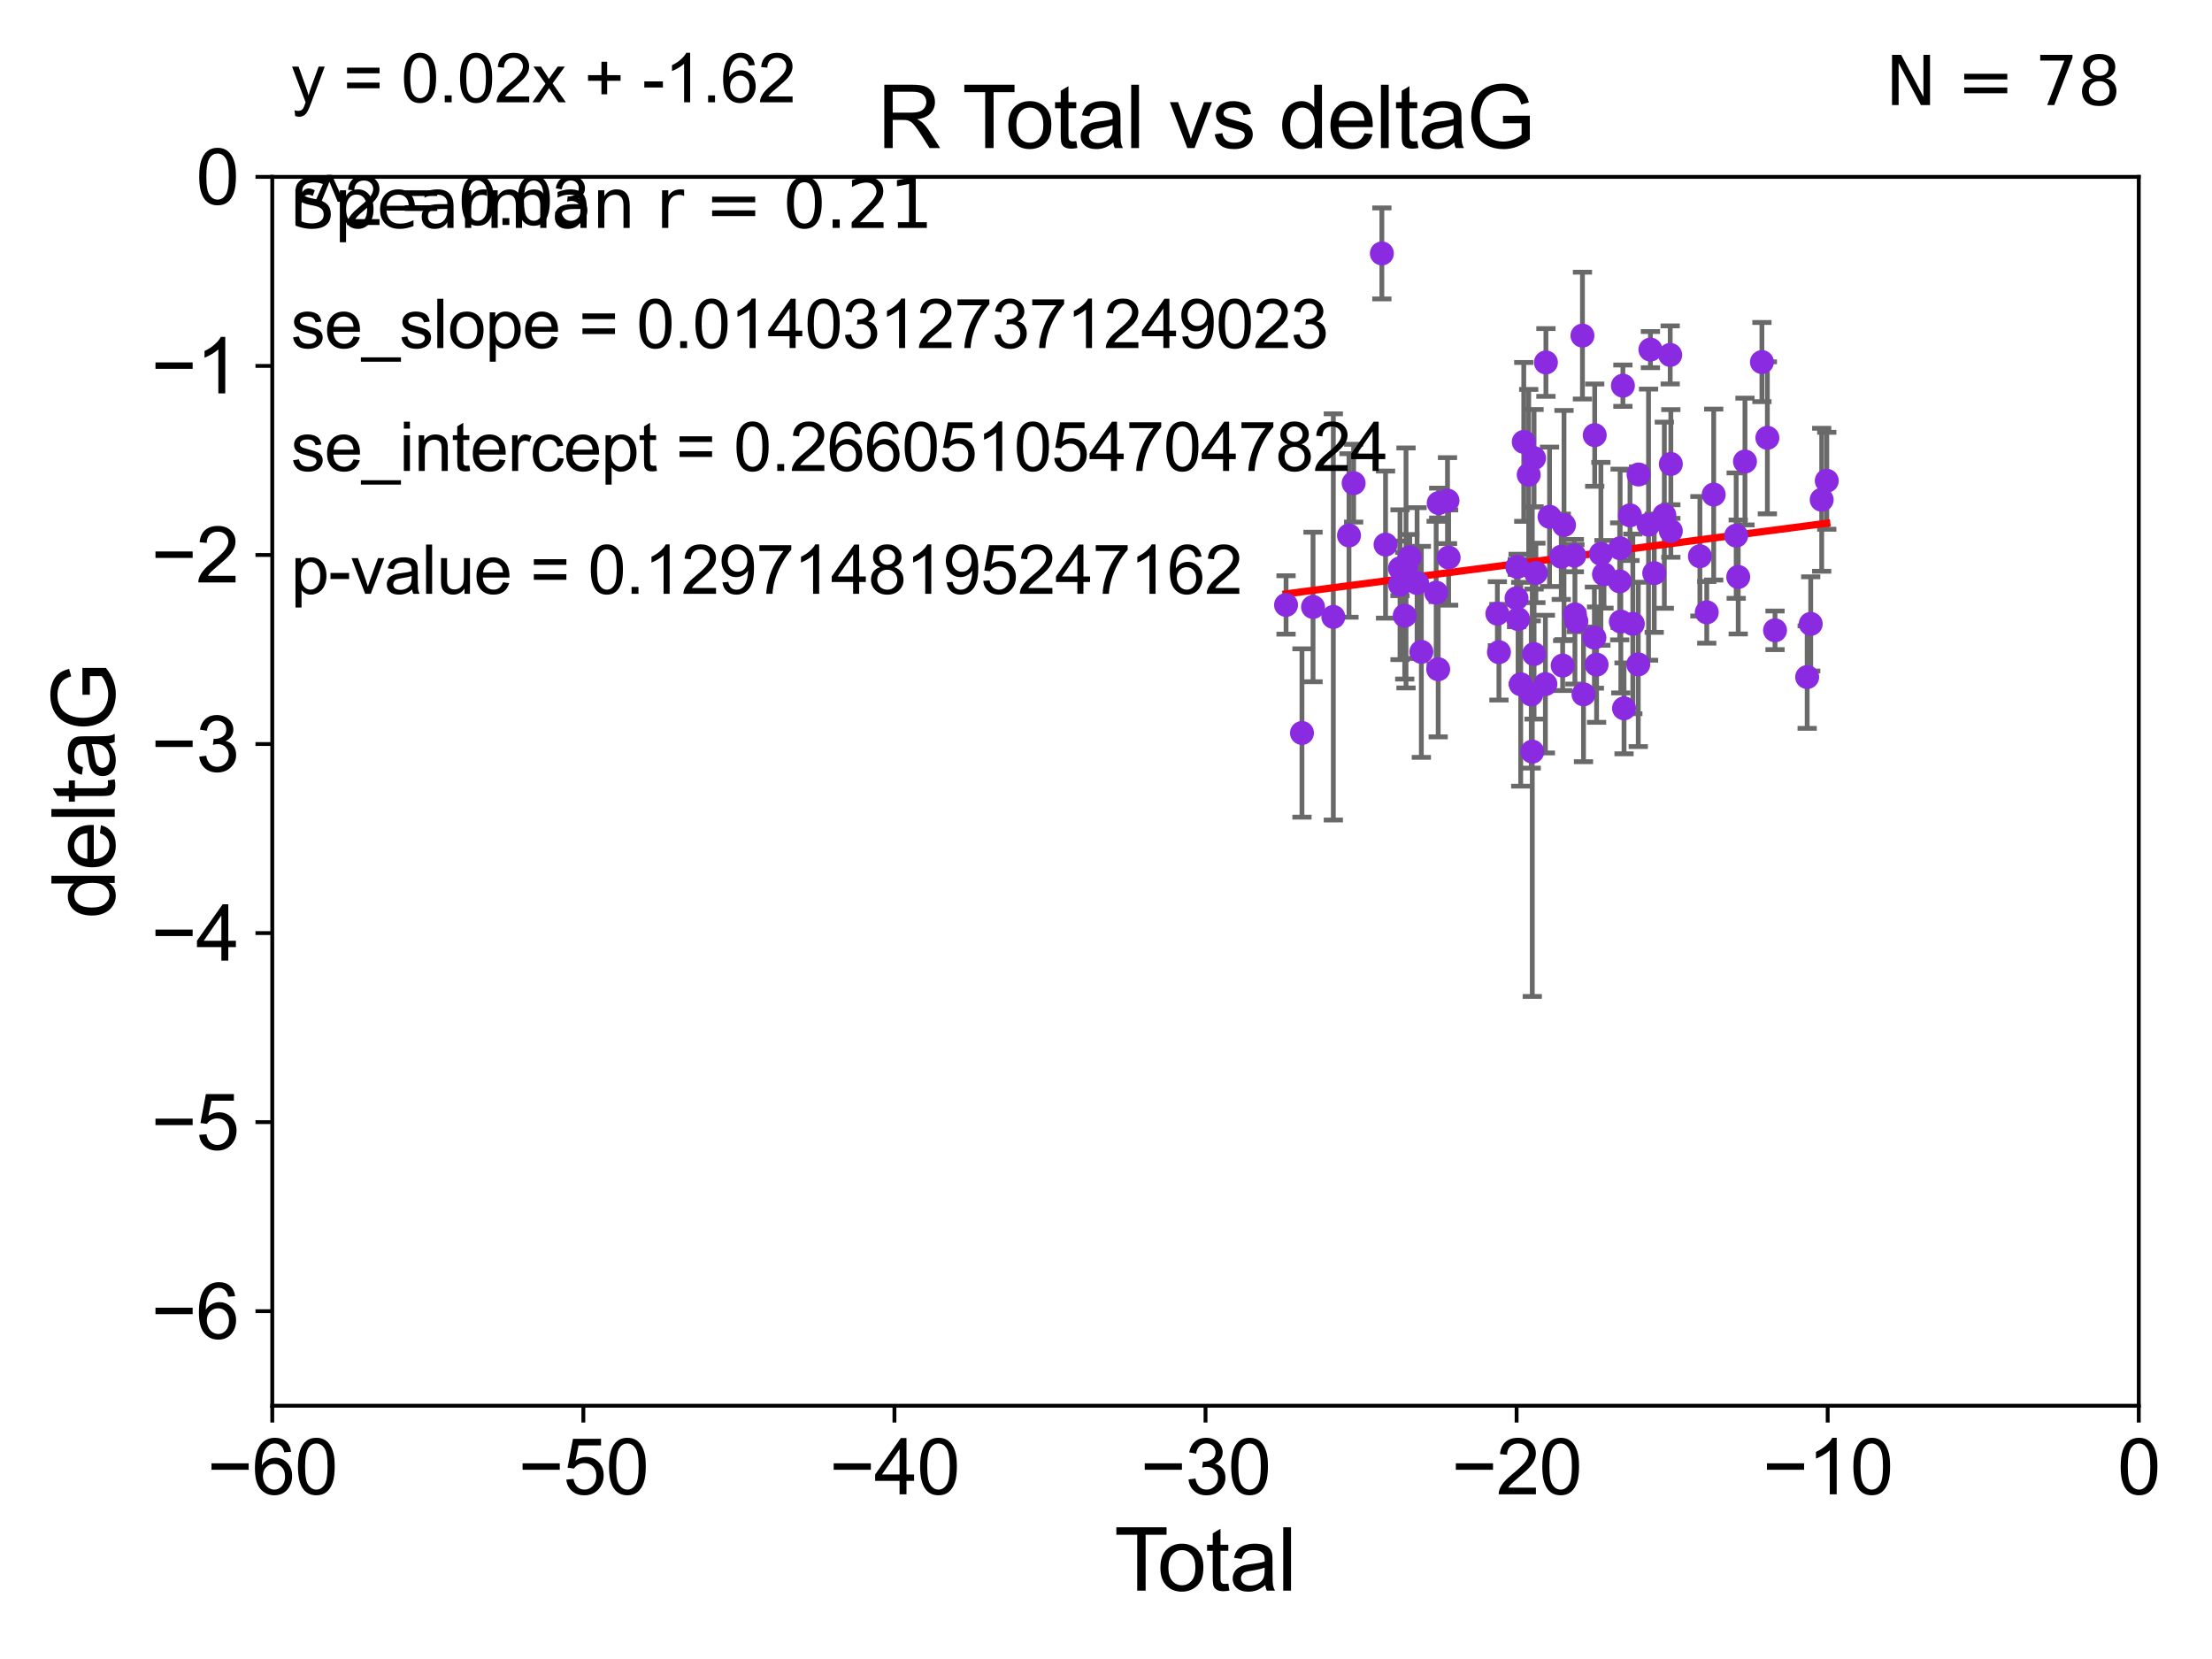 <?xml version="1.0" encoding="utf-8" standalone="no"?>
<!DOCTYPE svg PUBLIC "-//W3C//DTD SVG 1.1//EN"
  "http://www.w3.org/Graphics/SVG/1.1/DTD/svg11.dtd">
<svg xmlns:xlink="http://www.w3.org/1999/xlink" width="460.8pt" height="345.6pt" viewBox="0 0 460.8 345.6" xmlns="http://www.w3.org/2000/svg" version="1.1">
 <defs>
  <style type="text/css">*{stroke-linejoin: round; stroke-linecap: butt}</style>
 </defs>
 <g id="figure_1">
  <g id="patch_1">
   <path d="M 0 345.6 
L 460.8 345.6 
L 460.8 0 
L 0 0 
z
" style="fill: #ffffff"/>
  </g>
  <g id="axes_1">
   <g id="patch_2">
    <path d="M 56.72 292.84 
L 445.545 292.84 
L 445.545 36.842 
L 56.72 36.842 
z
" style="fill: #ffffff"/>
   </g>
   <g id="PathCollection_1">
    <defs>
     <path id="m21fbd9ae62" d="M 0 1.118 
C 0.297 1.118 0.581 1 0.791 0.791 
C 1 0.581 1.118 0.297 1.118 0 
C 1.118 -0.297 1 -0.581 0.791 -0.791 
C 0.581 -1 0.297 -1.118 0 -1.118 
C -0.297 -1.118 -0.581 -1 -0.791 -0.791 
C -1 -0.581 -1.118 -0.297 -1.118 0 
C -1.118 0.297 -1 0.581 -0.791 0.791 
C -0.581 1 -0.297 1.118 0 1.118 
z
" style="stroke: #8a2be2"/>
    </defs>
    <g clip-path="url(#pb8a79c38a1)">
     <use xlink:href="#m21fbd9ae62" x="267.91" y="126.019" style="fill: #8a2be2; stroke: #8a2be2"/>
     <use xlink:href="#m21fbd9ae62" x="271.224" y="152.692" style="fill: #8a2be2; stroke: #8a2be2"/>
     <use xlink:href="#m21fbd9ae62" x="273.529" y="126.441" style="fill: #8a2be2; stroke: #8a2be2"/>
     <use xlink:href="#m21fbd9ae62" x="277.757" y="128.514" style="fill: #8a2be2; stroke: #8a2be2"/>
     <use xlink:href="#m21fbd9ae62" x="281.02" y="111.544" style="fill: #8a2be2; stroke: #8a2be2"/>
     <use xlink:href="#m21fbd9ae62" x="281.987" y="100.653" style="fill: #8a2be2; stroke: #8a2be2"/>
     <use xlink:href="#m21fbd9ae62" x="287.867" y="52.793" style="fill: #8a2be2; stroke: #8a2be2"/>
     <use xlink:href="#m21fbd9ae62" x="288.635" y="113.448" style="fill: #8a2be2; stroke: #8a2be2"/>
     <use xlink:href="#m21fbd9ae62" x="291.64" y="118.397" style="fill: #8a2be2; stroke: #8a2be2"/>
     <use xlink:href="#m21fbd9ae62" x="291.651" y="121.808" style="fill: #8a2be2; stroke: #8a2be2"/>
     <use xlink:href="#m21fbd9ae62" x="292.632" y="128.262" style="fill: #8a2be2; stroke: #8a2be2"/>
     <use xlink:href="#m21fbd9ae62" x="292.9" y="118.312" style="fill: #8a2be2; stroke: #8a2be2"/>
     <use xlink:href="#m21fbd9ae62" x="293.678" y="116.071" style="fill: #8a2be2; stroke: #8a2be2"/>
     <use xlink:href="#m21fbd9ae62" x="295.207" y="121.457" style="fill: #8a2be2; stroke: #8a2be2"/>
     <use xlink:href="#m21fbd9ae62" x="296.093" y="135.794" style="fill: #8a2be2; stroke: #8a2be2"/>
     <use xlink:href="#m21fbd9ae62" x="299.18" y="123.459" style="fill: #8a2be2; stroke: #8a2be2"/>
     <use xlink:href="#m21fbd9ae62" x="299.603" y="139.415" style="fill: #8a2be2; stroke: #8a2be2"/>
     <use xlink:href="#m21fbd9ae62" x="299.709" y="104.799" style="fill: #8a2be2; stroke: #8a2be2"/>
     <use xlink:href="#m21fbd9ae62" x="301.54" y="104.286" style="fill: #8a2be2; stroke: #8a2be2"/>
     <use xlink:href="#m21fbd9ae62" x="301.778" y="116.15" style="fill: #8a2be2; stroke: #8a2be2"/>
     <use xlink:href="#m21fbd9ae62" x="311.93" y="127.838" style="fill: #8a2be2; stroke: #8a2be2"/>
     <use xlink:href="#m21fbd9ae62" x="312.257" y="135.862" style="fill: #8a2be2; stroke: #8a2be2"/>
     <use xlink:href="#m21fbd9ae62" x="315.922" y="124.643" style="fill: #8a2be2; stroke: #8a2be2"/>
     <use xlink:href="#m21fbd9ae62" x="316.077" y="118.102" style="fill: #8a2be2; stroke: #8a2be2"/>
     <use xlink:href="#m21fbd9ae62" x="316.248" y="128.967" style="fill: #8a2be2; stroke: #8a2be2"/>
     <use xlink:href="#m21fbd9ae62" x="316.793" y="142.541" style="fill: #8a2be2; stroke: #8a2be2"/>
     <use xlink:href="#m21fbd9ae62" x="317.428" y="92.055" style="fill: #8a2be2; stroke: #8a2be2"/>
     <use xlink:href="#m21fbd9ae62" x="318.458" y="98.891" style="fill: #8a2be2; stroke: #8a2be2"/>
     <use xlink:href="#m21fbd9ae62" x="318.984" y="144.667" style="fill: #8a2be2; stroke: #8a2be2"/>
     <use xlink:href="#m21fbd9ae62" x="319.202" y="156.579" style="fill: #8a2be2; stroke: #8a2be2"/>
     <use xlink:href="#m21fbd9ae62" x="319.575" y="95.436" style="fill: #8a2be2; stroke: #8a2be2"/>
     <use xlink:href="#m21fbd9ae62" x="319.577" y="136.254" style="fill: #8a2be2; stroke: #8a2be2"/>
     <use xlink:href="#m21fbd9ae62" x="319.955" y="119.35" style="fill: #8a2be2; stroke: #8a2be2"/>
     <use xlink:href="#m21fbd9ae62" x="321.936" y="142.51" style="fill: #8a2be2; stroke: #8a2be2"/>
     <use xlink:href="#m21fbd9ae62" x="322.043" y="75.506" style="fill: #8a2be2; stroke: #8a2be2"/>
     <use xlink:href="#m21fbd9ae62" x="322.798" y="107.658" style="fill: #8a2be2; stroke: #8a2be2"/>
     <use xlink:href="#m21fbd9ae62" x="325.242" y="115.977" style="fill: #8a2be2; stroke: #8a2be2"/>
     <use xlink:href="#m21fbd9ae62" x="325.532" y="138.651" style="fill: #8a2be2; stroke: #8a2be2"/>
     <use xlink:href="#m21fbd9ae62" x="325.812" y="109.378" style="fill: #8a2be2; stroke: #8a2be2"/>
     <use xlink:href="#m21fbd9ae62" x="327.966" y="115.746" style="fill: #8a2be2; stroke: #8a2be2"/>
     <use xlink:href="#m21fbd9ae62" x="328.087" y="127.99" style="fill: #8a2be2; stroke: #8a2be2"/>
     <use xlink:href="#m21fbd9ae62" x="328.382" y="129.421" style="fill: #8a2be2; stroke: #8a2be2"/>
     <use xlink:href="#m21fbd9ae62" x="329.654" y="69.913" style="fill: #8a2be2; stroke: #8a2be2"/>
     <use xlink:href="#m21fbd9ae62" x="329.872" y="144.645" style="fill: #8a2be2; stroke: #8a2be2"/>
     <use xlink:href="#m21fbd9ae62" x="332.143" y="132.824" style="fill: #8a2be2; stroke: #8a2be2"/>
     <use xlink:href="#m21fbd9ae62" x="332.21" y="90.649" style="fill: #8a2be2; stroke: #8a2be2"/>
     <use xlink:href="#m21fbd9ae62" x="332.598" y="138.455" style="fill: #8a2be2; stroke: #8a2be2"/>
     <use xlink:href="#m21fbd9ae62" x="333.497" y="115.373" style="fill: #8a2be2; stroke: #8a2be2"/>
     <use xlink:href="#m21fbd9ae62" x="334.141" y="119.635" style="fill: #8a2be2; stroke: #8a2be2"/>
     <use xlink:href="#m21fbd9ae62" x="337.411" y="121.114" style="fill: #8a2be2; stroke: #8a2be2"/>
     <use xlink:href="#m21fbd9ae62" x="337.503" y="114.221" style="fill: #8a2be2; stroke: #8a2be2"/>
     <use xlink:href="#m21fbd9ae62" x="337.646" y="129.483" style="fill: #8a2be2; stroke: #8a2be2"/>
     <use xlink:href="#m21fbd9ae62" x="338.08" y="80.345" style="fill: #8a2be2; stroke: #8a2be2"/>
     <use xlink:href="#m21fbd9ae62" x="338.316" y="147.562" style="fill: #8a2be2; stroke: #8a2be2"/>
     <use xlink:href="#m21fbd9ae62" x="339.562" y="107.357" style="fill: #8a2be2; stroke: #8a2be2"/>
     <use xlink:href="#m21fbd9ae62" x="340.149" y="129.964" style="fill: #8a2be2; stroke: #8a2be2"/>
     <use xlink:href="#m21fbd9ae62" x="341.28" y="138.405" style="fill: #8a2be2; stroke: #8a2be2"/>
     <use xlink:href="#m21fbd9ae62" x="341.342" y="98.847" style="fill: #8a2be2; stroke: #8a2be2"/>
     <use xlink:href="#m21fbd9ae62" x="343.419" y="109.297" style="fill: #8a2be2; stroke: #8a2be2"/>
     <use xlink:href="#m21fbd9ae62" x="343.813" y="72.829" style="fill: #8a2be2; stroke: #8a2be2"/>
     <use xlink:href="#m21fbd9ae62" x="344.607" y="119.405" style="fill: #8a2be2; stroke: #8a2be2"/>
     <use xlink:href="#m21fbd9ae62" x="346.713" y="107.328" style="fill: #8a2be2; stroke: #8a2be2"/>
     <use xlink:href="#m21fbd9ae62" x="347.934" y="73.936" style="fill: #8a2be2; stroke: #8a2be2"/>
     <use xlink:href="#m21fbd9ae62" x="348.065" y="110.618" style="fill: #8a2be2; stroke: #8a2be2"/>
     <use xlink:href="#m21fbd9ae62" x="348.066" y="96.656" style="fill: #8a2be2; stroke: #8a2be2"/>
     <use xlink:href="#m21fbd9ae62" x="354.121" y="115.877" style="fill: #8a2be2; stroke: #8a2be2"/>
     <use xlink:href="#m21fbd9ae62" x="355.548" y="127.559" style="fill: #8a2be2; stroke: #8a2be2"/>
     <use xlink:href="#m21fbd9ae62" x="356.995" y="103.028" style="fill: #8a2be2; stroke: #8a2be2"/>
     <use xlink:href="#m21fbd9ae62" x="361.68" y="111.582" style="fill: #8a2be2; stroke: #8a2be2"/>
     <use xlink:href="#m21fbd9ae62" x="362.104" y="120.194" style="fill: #8a2be2; stroke: #8a2be2"/>
     <use xlink:href="#m21fbd9ae62" x="363.511" y="96.143" style="fill: #8a2be2; stroke: #8a2be2"/>
     <use xlink:href="#m21fbd9ae62" x="367.039" y="75.425" style="fill: #8a2be2; stroke: #8a2be2"/>
     <use xlink:href="#m21fbd9ae62" x="368.175" y="91.208" style="fill: #8a2be2; stroke: #8a2be2"/>
     <use xlink:href="#m21fbd9ae62" x="369.77" y="131.305" style="fill: #8a2be2; stroke: #8a2be2"/>
     <use xlink:href="#m21fbd9ae62" x="376.467" y="141.045" style="fill: #8a2be2; stroke: #8a2be2"/>
     <use xlink:href="#m21fbd9ae62" x="377.206" y="129.968" style="fill: #8a2be2; stroke: #8a2be2"/>
     <use xlink:href="#m21fbd9ae62" x="379.493" y="104.106" style="fill: #8a2be2; stroke: #8a2be2"/>
     <use xlink:href="#m21fbd9ae62" x="380.549" y="100.154" style="fill: #8a2be2; stroke: #8a2be2"/>
    </g>
   </g>
   <g id="matplotlib.axis_1">
    <g id="xtick_1">
     <g id="line2d_1">
      <defs>
       <path id="m982db3ace2" d="M 0 0 
L 0 3.5 
" style="stroke: #000000; stroke-width: 0.8"/>
      </defs>
      <g>
       <use xlink:href="#m982db3ace2" x="56.72" y="292.84" style="stroke: #000000; stroke-width: 0.8"/>
      </g>
     </g>
     <g id="text_1">
      <!-- −60 -->
      <g transform="translate(43.15 311.293)scale(0.16 -0.16)">
       <defs>
        <path id="ArialMT-2212" d="M 3381 1997 
L 356 1997 
L 356 2522 
L 3381 2522 
L 3381 1997 
z
" transform="scale(0.016)"/>
        <path id="ArialMT-36" d="M 3184 3459 
L 2625 3416 
Q 2550 3747 2413 3897 
Q 2184 4138 1850 4138 
Q 1581 4138 1378 3988 
Q 1113 3794 959 3422 
Q 806 3050 800 2363 
Q 1003 2672 1297 2822 
Q 1591 2972 1913 2972 
Q 2475 2972 2870 2558 
Q 3266 2144 3266 1488 
Q 3266 1056 3080 686 
Q 2894 316 2569 119 
Q 2244 -78 1831 -78 
Q 1128 -78 684 439 
Q 241 956 241 2144 
Q 241 3472 731 4075 
Q 1159 4600 1884 4600 
Q 2425 4600 2770 4297 
Q 3116 3994 3184 3459 
z
M 888 1484 
Q 888 1194 1011 928 
Q 1134 663 1356 523 
Q 1578 384 1822 384 
Q 2178 384 2434 671 
Q 2691 959 2691 1453 
Q 2691 1928 2437 2201 
Q 2184 2475 1800 2475 
Q 1419 2475 1153 2201 
Q 888 1928 888 1484 
z
" transform="scale(0.016)"/>
        <path id="ArialMT-30" d="M 266 2259 
Q 266 3072 433 3567 
Q 600 4063 929 4331 
Q 1259 4600 1759 4600 
Q 2128 4600 2406 4451 
Q 2684 4303 2865 4023 
Q 3047 3744 3150 3342 
Q 3253 2941 3253 2259 
Q 3253 1453 3087 958 
Q 2922 463 2592 192 
Q 2263 -78 1759 -78 
Q 1097 -78 719 397 
Q 266 969 266 2259 
z
M 844 2259 
Q 844 1131 1108 757 
Q 1372 384 1759 384 
Q 2147 384 2411 759 
Q 2675 1134 2675 2259 
Q 2675 3391 2411 3762 
Q 2147 4134 1753 4134 
Q 1366 4134 1134 3806 
Q 844 3388 844 2259 
z
" transform="scale(0.016)"/>
       </defs>
       <use xlink:href="#ArialMT-2212"/>
       <use xlink:href="#ArialMT-36" x="58.398"/>
       <use xlink:href="#ArialMT-30" x="114.014"/>
      </g>
     </g>
    </g>
    <g id="xtick_2">
     <g id="line2d_2">
      <g>
       <use xlink:href="#m982db3ace2" x="121.524" y="292.84" style="stroke: #000000; stroke-width: 0.8"/>
      </g>
     </g>
     <g id="text_2">
      <!-- −50 -->
      <g transform="translate(107.954 311.293)scale(0.16 -0.16)">
       <defs>
        <path id="ArialMT-35" d="M 266 1200 
L 856 1250 
Q 922 819 1161 601 
Q 1400 384 1738 384 
Q 2144 384 2425 690 
Q 2706 997 2706 1503 
Q 2706 1984 2436 2262 
Q 2166 2541 1728 2541 
Q 1456 2541 1237 2417 
Q 1019 2294 894 2097 
L 366 2166 
L 809 4519 
L 3088 4519 
L 3088 3981 
L 1259 3981 
L 1013 2750 
Q 1425 3038 1878 3038 
Q 2478 3038 2890 2622 
Q 3303 2206 3303 1553 
Q 3303 931 2941 478 
Q 2500 -78 1738 -78 
Q 1113 -78 717 272 
Q 322 622 266 1200 
z
" transform="scale(0.016)"/>
       </defs>
       <use xlink:href="#ArialMT-2212"/>
       <use xlink:href="#ArialMT-35" x="58.398"/>
       <use xlink:href="#ArialMT-30" x="114.014"/>
      </g>
     </g>
    </g>
    <g id="xtick_3">
     <g id="line2d_3">
      <g>
       <use xlink:href="#m982db3ace2" x="186.328" y="292.84" style="stroke: #000000; stroke-width: 0.8"/>
      </g>
     </g>
     <g id="text_3">
      <!-- −40 -->
      <g transform="translate(172.758 311.293)scale(0.16 -0.16)">
       <defs>
        <path id="ArialMT-34" d="M 2069 0 
L 2069 1097 
L 81 1097 
L 81 1613 
L 2172 4581 
L 2631 4581 
L 2631 1613 
L 3250 1613 
L 3250 1097 
L 2631 1097 
L 2631 0 
L 2069 0 
z
M 2069 1613 
L 2069 3678 
L 634 1613 
L 2069 1613 
z
" transform="scale(0.016)"/>
       </defs>
       <use xlink:href="#ArialMT-2212"/>
       <use xlink:href="#ArialMT-34" x="58.398"/>
       <use xlink:href="#ArialMT-30" x="114.014"/>
      </g>
     </g>
    </g>
    <g id="xtick_4">
     <g id="line2d_4">
      <g>
       <use xlink:href="#m982db3ace2" x="251.132" y="292.84" style="stroke: #000000; stroke-width: 0.8"/>
      </g>
     </g>
     <g id="text_4">
      <!-- −30 -->
      <g transform="translate(237.562 311.293)scale(0.16 -0.16)">
       <defs>
        <path id="ArialMT-33" d="M 269 1209 
L 831 1284 
Q 928 806 1161 595 
Q 1394 384 1728 384 
Q 2125 384 2398 659 
Q 2672 934 2672 1341 
Q 2672 1728 2419 1979 
Q 2166 2231 1775 2231 
Q 1616 2231 1378 2169 
L 1441 2663 
Q 1497 2656 1531 2656 
Q 1891 2656 2178 2843 
Q 2466 3031 2466 3422 
Q 2466 3731 2256 3934 
Q 2047 4138 1716 4138 
Q 1388 4138 1169 3931 
Q 950 3725 888 3313 
L 325 3413 
Q 428 3978 793 4289 
Q 1159 4600 1703 4600 
Q 2078 4600 2393 4439 
Q 2709 4278 2876 4000 
Q 3044 3722 3044 3409 
Q 3044 3113 2884 2869 
Q 2725 2625 2413 2481 
Q 2819 2388 3044 2092 
Q 3269 1797 3269 1353 
Q 3269 753 2831 336 
Q 2394 -81 1725 -81 
Q 1122 -81 723 278 
Q 325 638 269 1209 
z
" transform="scale(0.016)"/>
       </defs>
       <use xlink:href="#ArialMT-2212"/>
       <use xlink:href="#ArialMT-33" x="58.398"/>
       <use xlink:href="#ArialMT-30" x="114.014"/>
      </g>
     </g>
    </g>
    <g id="xtick_5">
     <g id="line2d_5">
      <g>
       <use xlink:href="#m982db3ace2" x="315.937" y="292.84" style="stroke: #000000; stroke-width: 0.8"/>
      </g>
     </g>
     <g id="text_5">
      <!-- −20 -->
      <g transform="translate(302.367 311.293)scale(0.16 -0.16)">
       <defs>
        <path id="ArialMT-32" d="M 3222 541 
L 3222 0 
L 194 0 
Q 188 203 259 391 
Q 375 700 629 1000 
Q 884 1300 1366 1694 
Q 2113 2306 2375 2664 
Q 2638 3022 2638 3341 
Q 2638 3675 2398 3904 
Q 2159 4134 1775 4134 
Q 1369 4134 1125 3890 
Q 881 3647 878 3216 
L 300 3275 
Q 359 3922 746 4261 
Q 1134 4600 1788 4600 
Q 2447 4600 2831 4234 
Q 3216 3869 3216 3328 
Q 3216 3053 3103 2787 
Q 2991 2522 2730 2228 
Q 2469 1934 1863 1422 
Q 1356 997 1212 845 
Q 1069 694 975 541 
L 3222 541 
z
" transform="scale(0.016)"/>
       </defs>
       <use xlink:href="#ArialMT-2212"/>
       <use xlink:href="#ArialMT-32" x="58.398"/>
       <use xlink:href="#ArialMT-30" x="114.014"/>
      </g>
     </g>
    </g>
    <g id="xtick_6">
     <g id="line2d_6">
      <g>
       <use xlink:href="#m982db3ace2" x="380.741" y="292.84" style="stroke: #000000; stroke-width: 0.8"/>
      </g>
     </g>
     <g id="text_6">
      <!-- −10 -->
      <g transform="translate(367.171 311.293)scale(0.16 -0.16)">
       <defs>
        <path id="ArialMT-31" d="M 2384 0 
L 1822 0 
L 1822 3584 
Q 1619 3391 1289 3197 
Q 959 3003 697 2906 
L 697 3450 
Q 1169 3672 1522 3987 
Q 1875 4303 2022 4600 
L 2384 4600 
L 2384 0 
z
" transform="scale(0.016)"/>
       </defs>
       <use xlink:href="#ArialMT-2212"/>
       <use xlink:href="#ArialMT-31" x="58.398"/>
       <use xlink:href="#ArialMT-30" x="114.014"/>
      </g>
     </g>
    </g>
    <g id="xtick_7">
     <g id="line2d_7">
      <g>
       <use xlink:href="#m982db3ace2" x="445.545" y="292.84" style="stroke: #000000; stroke-width: 0.8"/>
      </g>
     </g>
     <g id="text_7">
      <!-- 0 -->
      <g transform="translate(441.096 311.293)scale(0.16 -0.16)">
       <use xlink:href="#ArialMT-30"/>
      </g>
     </g>
    </g>
    <g id="text_8">
     <!-- Total -->
     <g transform="translate(232.127 331.357)scale(0.18 -0.18)">
      <defs>
       <path id="ArialMT-54" d="M 1659 0 
L 1659 4041 
L 150 4041 
L 150 4581 
L 3781 4581 
L 3781 4041 
L 2266 4041 
L 2266 0 
L 1659 0 
z
" transform="scale(0.016)"/>
       <path id="ArialMT-6f" d="M 213 1659 
Q 213 2581 725 3025 
Q 1153 3394 1769 3394 
Q 2453 3394 2887 2945 
Q 3322 2497 3322 1706 
Q 3322 1066 3130 698 
Q 2938 331 2570 128 
Q 2203 -75 1769 -75 
Q 1072 -75 642 372 
Q 213 819 213 1659 
z
M 791 1659 
Q 791 1022 1069 705 
Q 1347 388 1769 388 
Q 2188 388 2466 706 
Q 2744 1025 2744 1678 
Q 2744 2294 2464 2611 
Q 2184 2928 1769 2928 
Q 1347 2928 1069 2612 
Q 791 2297 791 1659 
z
" transform="scale(0.016)"/>
       <path id="ArialMT-74" d="M 1650 503 
L 1731 6 
Q 1494 -44 1306 -44 
Q 1000 -44 831 53 
Q 663 150 594 308 
Q 525 466 525 972 
L 525 2881 
L 113 2881 
L 113 3319 
L 525 3319 
L 525 4141 
L 1084 4478 
L 1084 3319 
L 1650 3319 
L 1650 2881 
L 1084 2881 
L 1084 941 
Q 1084 700 1114 631 
Q 1144 563 1211 522 
Q 1278 481 1403 481 
Q 1497 481 1650 503 
z
" transform="scale(0.016)"/>
       <path id="ArialMT-61" d="M 2588 409 
Q 2275 144 1986 34 
Q 1697 -75 1366 -75 
Q 819 -75 525 192 
Q 231 459 231 875 
Q 231 1119 342 1320 
Q 453 1522 633 1644 
Q 813 1766 1038 1828 
Q 1203 1872 1538 1913 
Q 2219 1994 2541 2106 
Q 2544 2222 2544 2253 
Q 2544 2597 2384 2738 
Q 2169 2928 1744 2928 
Q 1347 2928 1158 2789 
Q 969 2650 878 2297 
L 328 2372 
Q 403 2725 575 2942 
Q 747 3159 1072 3276 
Q 1397 3394 1825 3394 
Q 2250 3394 2515 3294 
Q 2781 3194 2906 3042 
Q 3031 2891 3081 2659 
Q 3109 2516 3109 2141 
L 3109 1391 
Q 3109 606 3145 398 
Q 3181 191 3288 0 
L 2700 0 
Q 2613 175 2588 409 
z
M 2541 1666 
Q 2234 1541 1622 1453 
Q 1275 1403 1131 1340 
Q 988 1278 909 1158 
Q 831 1038 831 891 
Q 831 666 1001 516 
Q 1172 366 1500 366 
Q 1825 366 2078 508 
Q 2331 650 2450 897 
Q 2541 1088 2541 1459 
L 2541 1666 
z
" transform="scale(0.016)"/>
       <path id="ArialMT-6c" d="M 409 0 
L 409 4581 
L 972 4581 
L 972 0 
L 409 0 
z
" transform="scale(0.016)"/>
      </defs>
      <use xlink:href="#ArialMT-54"/>
      <use xlink:href="#ArialMT-6f" x="49.959"/>
      <use xlink:href="#ArialMT-74" x="105.574"/>
      <use xlink:href="#ArialMT-61" x="133.357"/>
      <use xlink:href="#ArialMT-6c" x="188.973"/>
     </g>
    </g>
   </g>
   <g id="matplotlib.axis_2">
    <g id="ytick_1">
     <g id="line2d_8">
      <defs>
       <path id="mdd92c8f56a" d="M 0 0 
L -3.5 0 
" style="stroke: #000000; stroke-width: 0.8"/>
      </defs>
      <g>
       <use xlink:href="#mdd92c8f56a" x="56.72" y="273.148" style="stroke: #000000; stroke-width: 0.8"/>
      </g>
     </g>
     <g id="text_9">
      <!-- −6 -->
      <g transform="translate(31.477 278.874)scale(0.16 -0.16)">
       <use xlink:href="#ArialMT-2212"/>
       <use xlink:href="#ArialMT-36" x="58.398"/>
      </g>
     </g>
    </g>
    <g id="ytick_2">
     <g id="line2d_9">
      <g>
       <use xlink:href="#mdd92c8f56a" x="56.72" y="233.764" style="stroke: #000000; stroke-width: 0.8"/>
      </g>
     </g>
     <g id="text_10">
      <!-- −5 -->
      <g transform="translate(31.477 239.49)scale(0.16 -0.16)">
       <use xlink:href="#ArialMT-2212"/>
       <use xlink:href="#ArialMT-35" x="58.398"/>
      </g>
     </g>
    </g>
    <g id="ytick_3">
     <g id="line2d_10">
      <g>
       <use xlink:href="#mdd92c8f56a" x="56.72" y="194.379" style="stroke: #000000; stroke-width: 0.8"/>
      </g>
     </g>
     <g id="text_11">
      <!-- −4 -->
      <g transform="translate(31.477 200.106)scale(0.16 -0.16)">
       <use xlink:href="#ArialMT-2212"/>
       <use xlink:href="#ArialMT-34" x="58.398"/>
      </g>
     </g>
    </g>
    <g id="ytick_4">
     <g id="line2d_11">
      <g>
       <use xlink:href="#mdd92c8f56a" x="56.72" y="154.995" style="stroke: #000000; stroke-width: 0.8"/>
      </g>
     </g>
     <g id="text_12">
      <!-- −3 -->
      <g transform="translate(31.477 160.721)scale(0.16 -0.16)">
       <use xlink:href="#ArialMT-2212"/>
       <use xlink:href="#ArialMT-33" x="58.398"/>
      </g>
     </g>
    </g>
    <g id="ytick_5">
     <g id="line2d_12">
      <g>
       <use xlink:href="#mdd92c8f56a" x="56.72" y="115.611" style="stroke: #000000; stroke-width: 0.8"/>
      </g>
     </g>
     <g id="text_13">
      <!-- −2 -->
      <g transform="translate(31.477 121.337)scale(0.16 -0.16)">
       <use xlink:href="#ArialMT-2212"/>
       <use xlink:href="#ArialMT-32" x="58.398"/>
      </g>
     </g>
    </g>
    <g id="ytick_6">
     <g id="line2d_13">
      <g>
       <use xlink:href="#mdd92c8f56a" x="56.72" y="76.226" style="stroke: #000000; stroke-width: 0.8"/>
      </g>
     </g>
     <g id="text_14">
      <!-- −1 -->
      <g transform="translate(31.477 81.953)scale(0.16 -0.16)">
       <use xlink:href="#ArialMT-2212"/>
       <use xlink:href="#ArialMT-31" x="58.398"/>
      </g>
     </g>
    </g>
    <g id="ytick_7">
     <g id="line2d_14">
      <g>
       <use xlink:href="#mdd92c8f56a" x="56.72" y="36.842" style="stroke: #000000; stroke-width: 0.8"/>
      </g>
     </g>
     <g id="text_15">
      <!-- 0 -->
      <g transform="translate(40.822 42.568)scale(0.16 -0.16)">
       <use xlink:href="#ArialMT-30"/>
      </g>
     </g>
    </g>
    <g id="text_16">
     <!-- deltaG -->
     <g transform="translate(23.9 191.356)rotate(-90)scale(0.18 -0.18)">
      <defs>
       <path id="ArialMT-64" d="M 2575 0 
L 2575 419 
Q 2259 -75 1647 -75 
Q 1250 -75 917 144 
Q 584 363 401 755 
Q 219 1147 219 1656 
Q 219 2153 384 2558 
Q 550 2963 881 3178 
Q 1213 3394 1622 3394 
Q 1922 3394 2156 3267 
Q 2391 3141 2538 2938 
L 2538 4581 
L 3097 4581 
L 3097 0 
L 2575 0 
z
M 797 1656 
Q 797 1019 1065 703 
Q 1334 388 1700 388 
Q 2069 388 2326 689 
Q 2584 991 2584 1609 
Q 2584 2291 2321 2609 
Q 2059 2928 1675 2928 
Q 1300 2928 1048 2622 
Q 797 2316 797 1656 
z
" transform="scale(0.016)"/>
       <path id="ArialMT-65" d="M 2694 1069 
L 3275 997 
Q 3138 488 2766 206 
Q 2394 -75 1816 -75 
Q 1088 -75 661 373 
Q 234 822 234 1631 
Q 234 2469 665 2931 
Q 1097 3394 1784 3394 
Q 2450 3394 2872 2941 
Q 3294 2488 3294 1666 
Q 3294 1616 3291 1516 
L 816 1516 
Q 847 969 1125 678 
Q 1403 388 1819 388 
Q 2128 388 2347 550 
Q 2566 713 2694 1069 
z
M 847 1978 
L 2700 1978 
Q 2663 2397 2488 2606 
Q 2219 2931 1791 2931 
Q 1403 2931 1139 2672 
Q 875 2413 847 1978 
z
" transform="scale(0.016)"/>
       <path id="ArialMT-47" d="M 2638 1797 
L 2638 2334 
L 4578 2338 
L 4578 638 
Q 4131 281 3656 101 
Q 3181 -78 2681 -78 
Q 2006 -78 1454 211 
Q 903 500 622 1047 
Q 341 1594 341 2269 
Q 341 2938 620 3517 
Q 900 4097 1425 4378 
Q 1950 4659 2634 4659 
Q 3131 4659 3532 4498 
Q 3934 4338 4162 4050 
Q 4391 3763 4509 3300 
L 3963 3150 
Q 3859 3500 3706 3700 
Q 3553 3900 3268 4020 
Q 2984 4141 2638 4141 
Q 2222 4141 1919 4014 
Q 1616 3888 1430 3681 
Q 1244 3475 1141 3228 
Q 966 2803 966 2306 
Q 966 1694 1177 1281 
Q 1388 869 1791 669 
Q 2194 469 2647 469 
Q 3041 469 3416 620 
Q 3791 772 3984 944 
L 3984 1797 
L 2638 1797 
z
" transform="scale(0.016)"/>
      </defs>
      <use xlink:href="#ArialMT-64"/>
      <use xlink:href="#ArialMT-65" x="55.615"/>
      <use xlink:href="#ArialMT-6c" x="111.23"/>
      <use xlink:href="#ArialMT-74" x="133.447"/>
      <use xlink:href="#ArialMT-61" x="161.23"/>
      <use xlink:href="#ArialMT-47" x="216.846"/>
     </g>
    </g>
   </g>
   <g id="LineCollection_1">
    <path d="M 267.91 132.102 
L 267.91 119.935 
" clip-path="url(#pb8a79c38a1)" style="fill: none; stroke: #696969"/>
    <path d="M 271.224 170.224 
L 271.224 135.16 
" clip-path="url(#pb8a79c38a1)" style="fill: none; stroke: #696969"/>
    <path d="M 273.529 142.015 
L 273.529 110.868 
" clip-path="url(#pb8a79c38a1)" style="fill: none; stroke: #696969"/>
    <path d="M 277.757 170.821 
L 277.757 86.208 
" clip-path="url(#pb8a79c38a1)" style="fill: none; stroke: #696969"/>
    <path d="M 281.02 128.573 
L 281.02 94.516 
" clip-path="url(#pb8a79c38a1)" style="fill: none; stroke: #696969"/>
    <path d="M 281.987 108.751 
L 281.987 92.554 
" clip-path="url(#pb8a79c38a1)" style="fill: none; stroke: #696969"/>
    <path d="M 287.867 62.272 
L 287.867 43.315 
" clip-path="url(#pb8a79c38a1)" style="fill: none; stroke: #696969"/>
    <path d="M 288.635 128.765 
L 288.635 98.132 
" clip-path="url(#pb8a79c38a1)" style="fill: none; stroke: #696969"/>
    <path d="M 291.64 124.086 
L 291.64 112.708 
" clip-path="url(#pb8a79c38a1)" style="fill: none; stroke: #696969"/>
    <path d="M 291.651 137.41 
L 291.651 106.206 
" clip-path="url(#pb8a79c38a1)" style="fill: none; stroke: #696969"/>
    <path d="M 292.632 141.46 
L 292.632 115.064 
" clip-path="url(#pb8a79c38a1)" style="fill: none; stroke: #696969"/>
    <path d="M 292.9 143.31 
L 292.9 93.314 
" clip-path="url(#pb8a79c38a1)" style="fill: none; stroke: #696969"/>
    <path d="M 293.678 120.798 
L 293.678 111.345 
" clip-path="url(#pb8a79c38a1)" style="fill: none; stroke: #696969"/>
    <path d="M 295.207 137.157 
L 295.207 105.756 
" clip-path="url(#pb8a79c38a1)" style="fill: none; stroke: #696969"/>
    <path d="M 296.093 157.772 
L 296.093 113.816 
" clip-path="url(#pb8a79c38a1)" style="fill: none; stroke: #696969"/>
    <path d="M 299.18 138.329 
L 299.18 108.589 
" clip-path="url(#pb8a79c38a1)" style="fill: none; stroke: #696969"/>
    <path d="M 299.603 153.503 
L 299.603 125.327 
" clip-path="url(#pb8a79c38a1)" style="fill: none; stroke: #696969"/>
    <path d="M 299.709 107.907 
L 299.709 101.691 
" clip-path="url(#pb8a79c38a1)" style="fill: none; stroke: #696969"/>
    <path d="M 301.54 113.239 
L 301.54 95.333 
" clip-path="url(#pb8a79c38a1)" style="fill: none; stroke: #696969"/>
    <path d="M 301.778 126.068 
L 301.778 106.233 
" clip-path="url(#pb8a79c38a1)" style="fill: none; stroke: #696969"/>
    <path d="M 311.93 134.496 
L 311.93 121.179 
" clip-path="url(#pb8a79c38a1)" style="fill: none; stroke: #696969"/>
    <path d="M 312.257 145.824 
L 312.257 125.901 
" clip-path="url(#pb8a79c38a1)" style="fill: none; stroke: #696969"/>
    <path d="M 315.922 130.558 
L 315.922 118.729 
" clip-path="url(#pb8a79c38a1)" style="fill: none; stroke: #696969"/>
    <path d="M 316.077 119.656 
L 316.077 116.549 
" clip-path="url(#pb8a79c38a1)" style="fill: none; stroke: #696969"/>
    <path d="M 316.248 142.48 
L 316.248 115.455 
" clip-path="url(#pb8a79c38a1)" style="fill: none; stroke: #696969"/>
    <path d="M 316.793 163.769 
L 316.793 121.312 
" clip-path="url(#pb8a79c38a1)" style="fill: none; stroke: #696969"/>
    <path d="M 317.428 108.601 
L 317.428 75.509 
" clip-path="url(#pb8a79c38a1)" style="fill: none; stroke: #696969"/>
    <path d="M 318.458 116.656 
L 318.458 81.125 
" clip-path="url(#pb8a79c38a1)" style="fill: none; stroke: #696969"/>
    <path d="M 318.984 160.004 
L 318.984 129.329 
" clip-path="url(#pb8a79c38a1)" style="fill: none; stroke: #696969"/>
    <path d="M 319.202 207.571 
L 319.202 105.586 
" clip-path="url(#pb8a79c38a1)" style="fill: none; stroke: #696969"/>
    <path d="M 319.575 105.561 
L 319.575 85.31 
" clip-path="url(#pb8a79c38a1)" style="fill: none; stroke: #696969"/>
    <path d="M 319.577 149.795 
L 319.577 122.712 
" clip-path="url(#pb8a79c38a1)" style="fill: none; stroke: #696969"/>
    <path d="M 319.955 125.543 
L 319.955 113.157 
" clip-path="url(#pb8a79c38a1)" style="fill: none; stroke: #696969"/>
    <path d="M 321.936 156.85 
L 321.936 128.171 
" clip-path="url(#pb8a79c38a1)" style="fill: none; stroke: #696969"/>
    <path d="M 322.043 82.565 
L 322.043 68.447 
" clip-path="url(#pb8a79c38a1)" style="fill: none; stroke: #696969"/>
    <path d="M 322.798 122.179 
L 322.798 93.138 
" clip-path="url(#pb8a79c38a1)" style="fill: none; stroke: #696969"/>
    <path d="M 325.242 124.87 
L 325.242 107.083 
" clip-path="url(#pb8a79c38a1)" style="fill: none; stroke: #696969"/>
    <path d="M 325.532 143.85 
L 325.532 133.452 
" clip-path="url(#pb8a79c38a1)" style="fill: none; stroke: #696969"/>
    <path d="M 325.812 133.251 
L 325.812 85.506 
" clip-path="url(#pb8a79c38a1)" style="fill: none; stroke: #696969"/>
    <path d="M 327.966 119.109 
L 327.966 112.384 
" clip-path="url(#pb8a79c38a1)" style="fill: none; stroke: #696969"/>
    <path d="M 328.087 142.495 
L 328.087 113.485 
" clip-path="url(#pb8a79c38a1)" style="fill: none; stroke: #696969"/>
    <path d="M 328.382 131.587 
L 328.382 127.256 
" clip-path="url(#pb8a79c38a1)" style="fill: none; stroke: #696969"/>
    <path d="M 329.654 83.122 
L 329.654 56.703 
" clip-path="url(#pb8a79c38a1)" style="fill: none; stroke: #696969"/>
    <path d="M 329.872 158.676 
L 329.872 130.613 
" clip-path="url(#pb8a79c38a1)" style="fill: none; stroke: #696969"/>
    <path d="M 332.143 143.354 
L 332.143 122.295 
" clip-path="url(#pb8a79c38a1)" style="fill: none; stroke: #696969"/>
    <path d="M 332.21 101.304 
L 332.21 79.994 
" clip-path="url(#pb8a79c38a1)" style="fill: none; stroke: #696969"/>
    <path d="M 332.598 150.472 
L 332.598 126.439 
" clip-path="url(#pb8a79c38a1)" style="fill: none; stroke: #696969"/>
    <path d="M 333.497 134.422 
L 333.497 96.324 
" clip-path="url(#pb8a79c38a1)" style="fill: none; stroke: #696969"/>
    <path d="M 334.141 126.683 
L 334.141 112.586 
" clip-path="url(#pb8a79c38a1)" style="fill: none; stroke: #696969"/>
    <path d="M 337.411 133.298 
L 337.411 108.93 
" clip-path="url(#pb8a79c38a1)" style="fill: none; stroke: #696969"/>
    <path d="M 337.503 130.707 
L 337.503 97.735 
" clip-path="url(#pb8a79c38a1)" style="fill: none; stroke: #696969"/>
    <path d="M 337.646 144.347 
L 337.646 114.619 
" clip-path="url(#pb8a79c38a1)" style="fill: none; stroke: #696969"/>
    <path d="M 338.08 84.654 
L 338.08 76.036 
" clip-path="url(#pb8a79c38a1)" style="fill: none; stroke: #696969"/>
    <path d="M 338.316 157.027 
L 338.316 138.098 
" clip-path="url(#pb8a79c38a1)" style="fill: none; stroke: #696969"/>
    <path d="M 339.562 116.77 
L 339.562 97.944 
" clip-path="url(#pb8a79c38a1)" style="fill: none; stroke: #696969"/>
    <path d="M 340.149 148.677 
L 340.149 111.252 
" clip-path="url(#pb8a79c38a1)" style="fill: none; stroke: #696969"/>
    <path d="M 341.28 155.519 
L 341.28 121.291 
" clip-path="url(#pb8a79c38a1)" style="fill: none; stroke: #696969"/>
    <path d="M 341.342 100.433 
L 341.342 97.26 
" clip-path="url(#pb8a79c38a1)" style="fill: none; stroke: #696969"/>
    <path d="M 343.419 137.535 
L 343.419 81.059 
" clip-path="url(#pb8a79c38a1)" style="fill: none; stroke: #696969"/>
    <path d="M 343.813 76.594 
L 343.813 69.064 
" clip-path="url(#pb8a79c38a1)" style="fill: none; stroke: #696969"/>
    <path d="M 344.607 131.729 
L 344.607 107.08 
" clip-path="url(#pb8a79c38a1)" style="fill: none; stroke: #696969"/>
    <path d="M 346.713 126.716 
L 346.713 87.939 
" clip-path="url(#pb8a79c38a1)" style="fill: none; stroke: #696969"/>
    <path d="M 347.934 79.984 
L 347.934 67.888 
" clip-path="url(#pb8a79c38a1)" style="fill: none; stroke: #696969"/>
    <path d="M 348.065 116.088 
L 348.065 105.147 
" clip-path="url(#pb8a79c38a1)" style="fill: none; stroke: #696969"/>
    <path d="M 348.066 107.981 
L 348.066 85.331 
" clip-path="url(#pb8a79c38a1)" style="fill: none; stroke: #696969"/>
    <path d="M 354.121 128.322 
L 354.121 103.431 
" clip-path="url(#pb8a79c38a1)" style="fill: none; stroke: #696969"/>
    <path d="M 355.548 133.984 
L 355.548 121.134 
" clip-path="url(#pb8a79c38a1)" style="fill: none; stroke: #696969"/>
    <path d="M 356.995 120.83 
L 356.995 85.226 
" clip-path="url(#pb8a79c38a1)" style="fill: none; stroke: #696969"/>
    <path d="M 361.68 124.642 
L 361.68 98.522 
" clip-path="url(#pb8a79c38a1)" style="fill: none; stroke: #696969"/>
    <path d="M 362.104 132.066 
L 362.104 108.322 
" clip-path="url(#pb8a79c38a1)" style="fill: none; stroke: #696969"/>
    <path d="M 363.511 109.342 
L 363.511 82.944 
" clip-path="url(#pb8a79c38a1)" style="fill: none; stroke: #696969"/>
    <path d="M 367.039 83.671 
L 367.039 67.178 
" clip-path="url(#pb8a79c38a1)" style="fill: none; stroke: #696969"/>
    <path d="M 368.175 107.042 
L 368.175 75.374 
" clip-path="url(#pb8a79c38a1)" style="fill: none; stroke: #696969"/>
    <path d="M 369.77 135.326 
L 369.77 127.283 
" clip-path="url(#pb8a79c38a1)" style="fill: none; stroke: #696969"/>
    <path d="M 376.467 151.725 
L 376.467 130.366 
" clip-path="url(#pb8a79c38a1)" style="fill: none; stroke: #696969"/>
    <path d="M 377.206 139.78 
L 377.206 120.156 
" clip-path="url(#pb8a79c38a1)" style="fill: none; stroke: #696969"/>
    <path d="M 379.493 119 
L 379.493 89.213 
" clip-path="url(#pb8a79c38a1)" style="fill: none; stroke: #696969"/>
    <path d="M 380.549 110.249 
L 380.549 90.06 
" clip-path="url(#pb8a79c38a1)" style="fill: none; stroke: #696969"/>
   </g>
   <g id="line2d_15">
    <defs>
     <path id="ma962dd2f7a" d="M 2 0 
L -2 -0 
" style="stroke: #696969"/>
    </defs>
    <g clip-path="url(#pb8a79c38a1)">
     <use xlink:href="#ma962dd2f7a" x="267.91" y="132.102" style="fill: #696969; stroke: #696969"/>
     <use xlink:href="#ma962dd2f7a" x="271.224" y="170.224" style="fill: #696969; stroke: #696969"/>
     <use xlink:href="#ma962dd2f7a" x="273.529" y="142.015" style="fill: #696969; stroke: #696969"/>
     <use xlink:href="#ma962dd2f7a" x="277.757" y="170.821" style="fill: #696969; stroke: #696969"/>
     <use xlink:href="#ma962dd2f7a" x="281.02" y="128.573" style="fill: #696969; stroke: #696969"/>
     <use xlink:href="#ma962dd2f7a" x="281.987" y="108.751" style="fill: #696969; stroke: #696969"/>
     <use xlink:href="#ma962dd2f7a" x="287.867" y="62.272" style="fill: #696969; stroke: #696969"/>
     <use xlink:href="#ma962dd2f7a" x="288.635" y="128.765" style="fill: #696969; stroke: #696969"/>
     <use xlink:href="#ma962dd2f7a" x="291.64" y="124.086" style="fill: #696969; stroke: #696969"/>
     <use xlink:href="#ma962dd2f7a" x="291.651" y="137.41" style="fill: #696969; stroke: #696969"/>
     <use xlink:href="#ma962dd2f7a" x="292.632" y="141.46" style="fill: #696969; stroke: #696969"/>
     <use xlink:href="#ma962dd2f7a" x="292.9" y="143.31" style="fill: #696969; stroke: #696969"/>
     <use xlink:href="#ma962dd2f7a" x="293.678" y="120.798" style="fill: #696969; stroke: #696969"/>
     <use xlink:href="#ma962dd2f7a" x="295.207" y="137.157" style="fill: #696969; stroke: #696969"/>
     <use xlink:href="#ma962dd2f7a" x="296.093" y="157.772" style="fill: #696969; stroke: #696969"/>
     <use xlink:href="#ma962dd2f7a" x="299.18" y="138.329" style="fill: #696969; stroke: #696969"/>
     <use xlink:href="#ma962dd2f7a" x="299.603" y="153.503" style="fill: #696969; stroke: #696969"/>
     <use xlink:href="#ma962dd2f7a" x="299.709" y="107.907" style="fill: #696969; stroke: #696969"/>
     <use xlink:href="#ma962dd2f7a" x="301.54" y="113.239" style="fill: #696969; stroke: #696969"/>
     <use xlink:href="#ma962dd2f7a" x="301.778" y="126.068" style="fill: #696969; stroke: #696969"/>
     <use xlink:href="#ma962dd2f7a" x="311.93" y="134.496" style="fill: #696969; stroke: #696969"/>
     <use xlink:href="#ma962dd2f7a" x="312.257" y="145.824" style="fill: #696969; stroke: #696969"/>
     <use xlink:href="#ma962dd2f7a" x="315.922" y="130.558" style="fill: #696969; stroke: #696969"/>
     <use xlink:href="#ma962dd2f7a" x="316.077" y="119.656" style="fill: #696969; stroke: #696969"/>
     <use xlink:href="#ma962dd2f7a" x="316.248" y="142.48" style="fill: #696969; stroke: #696969"/>
     <use xlink:href="#ma962dd2f7a" x="316.793" y="163.769" style="fill: #696969; stroke: #696969"/>
     <use xlink:href="#ma962dd2f7a" x="317.428" y="108.601" style="fill: #696969; stroke: #696969"/>
     <use xlink:href="#ma962dd2f7a" x="318.458" y="116.656" style="fill: #696969; stroke: #696969"/>
     <use xlink:href="#ma962dd2f7a" x="318.984" y="160.004" style="fill: #696969; stroke: #696969"/>
     <use xlink:href="#ma962dd2f7a" x="319.202" y="207.571" style="fill: #696969; stroke: #696969"/>
     <use xlink:href="#ma962dd2f7a" x="319.575" y="105.561" style="fill: #696969; stroke: #696969"/>
     <use xlink:href="#ma962dd2f7a" x="319.577" y="149.795" style="fill: #696969; stroke: #696969"/>
     <use xlink:href="#ma962dd2f7a" x="319.955" y="125.543" style="fill: #696969; stroke: #696969"/>
     <use xlink:href="#ma962dd2f7a" x="321.936" y="156.85" style="fill: #696969; stroke: #696969"/>
     <use xlink:href="#ma962dd2f7a" x="322.043" y="82.565" style="fill: #696969; stroke: #696969"/>
     <use xlink:href="#ma962dd2f7a" x="322.798" y="122.179" style="fill: #696969; stroke: #696969"/>
     <use xlink:href="#ma962dd2f7a" x="325.242" y="124.87" style="fill: #696969; stroke: #696969"/>
     <use xlink:href="#ma962dd2f7a" x="325.532" y="143.85" style="fill: #696969; stroke: #696969"/>
     <use xlink:href="#ma962dd2f7a" x="325.812" y="133.251" style="fill: #696969; stroke: #696969"/>
     <use xlink:href="#ma962dd2f7a" x="327.966" y="119.109" style="fill: #696969; stroke: #696969"/>
     <use xlink:href="#ma962dd2f7a" x="328.087" y="142.495" style="fill: #696969; stroke: #696969"/>
     <use xlink:href="#ma962dd2f7a" x="328.382" y="131.587" style="fill: #696969; stroke: #696969"/>
     <use xlink:href="#ma962dd2f7a" x="329.654" y="83.122" style="fill: #696969; stroke: #696969"/>
     <use xlink:href="#ma962dd2f7a" x="329.872" y="158.676" style="fill: #696969; stroke: #696969"/>
     <use xlink:href="#ma962dd2f7a" x="332.143" y="143.354" style="fill: #696969; stroke: #696969"/>
     <use xlink:href="#ma962dd2f7a" x="332.21" y="101.304" style="fill: #696969; stroke: #696969"/>
     <use xlink:href="#ma962dd2f7a" x="332.598" y="150.472" style="fill: #696969; stroke: #696969"/>
     <use xlink:href="#ma962dd2f7a" x="333.497" y="134.422" style="fill: #696969; stroke: #696969"/>
     <use xlink:href="#ma962dd2f7a" x="334.141" y="126.683" style="fill: #696969; stroke: #696969"/>
     <use xlink:href="#ma962dd2f7a" x="337.411" y="133.298" style="fill: #696969; stroke: #696969"/>
     <use xlink:href="#ma962dd2f7a" x="337.503" y="130.707" style="fill: #696969; stroke: #696969"/>
     <use xlink:href="#ma962dd2f7a" x="337.646" y="144.347" style="fill: #696969; stroke: #696969"/>
     <use xlink:href="#ma962dd2f7a" x="338.08" y="84.654" style="fill: #696969; stroke: #696969"/>
     <use xlink:href="#ma962dd2f7a" x="338.316" y="157.027" style="fill: #696969; stroke: #696969"/>
     <use xlink:href="#ma962dd2f7a" x="339.562" y="116.77" style="fill: #696969; stroke: #696969"/>
     <use xlink:href="#ma962dd2f7a" x="340.149" y="148.677" style="fill: #696969; stroke: #696969"/>
     <use xlink:href="#ma962dd2f7a" x="341.28" y="155.519" style="fill: #696969; stroke: #696969"/>
     <use xlink:href="#ma962dd2f7a" x="341.342" y="100.433" style="fill: #696969; stroke: #696969"/>
     <use xlink:href="#ma962dd2f7a" x="343.419" y="137.535" style="fill: #696969; stroke: #696969"/>
     <use xlink:href="#ma962dd2f7a" x="343.813" y="76.594" style="fill: #696969; stroke: #696969"/>
     <use xlink:href="#ma962dd2f7a" x="344.607" y="131.729" style="fill: #696969; stroke: #696969"/>
     <use xlink:href="#ma962dd2f7a" x="346.713" y="126.716" style="fill: #696969; stroke: #696969"/>
     <use xlink:href="#ma962dd2f7a" x="347.934" y="79.984" style="fill: #696969; stroke: #696969"/>
     <use xlink:href="#ma962dd2f7a" x="348.065" y="116.088" style="fill: #696969; stroke: #696969"/>
     <use xlink:href="#ma962dd2f7a" x="348.066" y="107.981" style="fill: #696969; stroke: #696969"/>
     <use xlink:href="#ma962dd2f7a" x="354.121" y="128.322" style="fill: #696969; stroke: #696969"/>
     <use xlink:href="#ma962dd2f7a" x="355.548" y="133.984" style="fill: #696969; stroke: #696969"/>
     <use xlink:href="#ma962dd2f7a" x="356.995" y="120.83" style="fill: #696969; stroke: #696969"/>
     <use xlink:href="#ma962dd2f7a" x="361.68" y="124.642" style="fill: #696969; stroke: #696969"/>
     <use xlink:href="#ma962dd2f7a" x="362.104" y="132.066" style="fill: #696969; stroke: #696969"/>
     <use xlink:href="#ma962dd2f7a" x="363.511" y="109.342" style="fill: #696969; stroke: #696969"/>
     <use xlink:href="#ma962dd2f7a" x="367.039" y="83.671" style="fill: #696969; stroke: #696969"/>
     <use xlink:href="#ma962dd2f7a" x="368.175" y="107.042" style="fill: #696969; stroke: #696969"/>
     <use xlink:href="#ma962dd2f7a" x="369.77" y="135.326" style="fill: #696969; stroke: #696969"/>
     <use xlink:href="#ma962dd2f7a" x="376.467" y="151.725" style="fill: #696969; stroke: #696969"/>
     <use xlink:href="#ma962dd2f7a" x="377.206" y="139.78" style="fill: #696969; stroke: #696969"/>
     <use xlink:href="#ma962dd2f7a" x="379.493" y="119" style="fill: #696969; stroke: #696969"/>
     <use xlink:href="#ma962dd2f7a" x="380.549" y="110.249" style="fill: #696969; stroke: #696969"/>
    </g>
   </g>
   <g id="line2d_16">
    <g clip-path="url(#pb8a79c38a1)">
     <use xlink:href="#ma962dd2f7a" x="267.91" y="119.935" style="fill: #696969; stroke: #696969"/>
     <use xlink:href="#ma962dd2f7a" x="271.224" y="135.16" style="fill: #696969; stroke: #696969"/>
     <use xlink:href="#ma962dd2f7a" x="273.529" y="110.868" style="fill: #696969; stroke: #696969"/>
     <use xlink:href="#ma962dd2f7a" x="277.757" y="86.208" style="fill: #696969; stroke: #696969"/>
     <use xlink:href="#ma962dd2f7a" x="281.02" y="94.516" style="fill: #696969; stroke: #696969"/>
     <use xlink:href="#ma962dd2f7a" x="281.987" y="92.554" style="fill: #696969; stroke: #696969"/>
     <use xlink:href="#ma962dd2f7a" x="287.867" y="43.315" style="fill: #696969; stroke: #696969"/>
     <use xlink:href="#ma962dd2f7a" x="288.635" y="98.132" style="fill: #696969; stroke: #696969"/>
     <use xlink:href="#ma962dd2f7a" x="291.64" y="112.708" style="fill: #696969; stroke: #696969"/>
     <use xlink:href="#ma962dd2f7a" x="291.651" y="106.206" style="fill: #696969; stroke: #696969"/>
     <use xlink:href="#ma962dd2f7a" x="292.632" y="115.064" style="fill: #696969; stroke: #696969"/>
     <use xlink:href="#ma962dd2f7a" x="292.9" y="93.314" style="fill: #696969; stroke: #696969"/>
     <use xlink:href="#ma962dd2f7a" x="293.678" y="111.345" style="fill: #696969; stroke: #696969"/>
     <use xlink:href="#ma962dd2f7a" x="295.207" y="105.756" style="fill: #696969; stroke: #696969"/>
     <use xlink:href="#ma962dd2f7a" x="296.093" y="113.816" style="fill: #696969; stroke: #696969"/>
     <use xlink:href="#ma962dd2f7a" x="299.18" y="108.589" style="fill: #696969; stroke: #696969"/>
     <use xlink:href="#ma962dd2f7a" x="299.603" y="125.327" style="fill: #696969; stroke: #696969"/>
     <use xlink:href="#ma962dd2f7a" x="299.709" y="101.691" style="fill: #696969; stroke: #696969"/>
     <use xlink:href="#ma962dd2f7a" x="301.54" y="95.333" style="fill: #696969; stroke: #696969"/>
     <use xlink:href="#ma962dd2f7a" x="301.778" y="106.233" style="fill: #696969; stroke: #696969"/>
     <use xlink:href="#ma962dd2f7a" x="311.93" y="121.179" style="fill: #696969; stroke: #696969"/>
     <use xlink:href="#ma962dd2f7a" x="312.257" y="125.901" style="fill: #696969; stroke: #696969"/>
     <use xlink:href="#ma962dd2f7a" x="315.922" y="118.729" style="fill: #696969; stroke: #696969"/>
     <use xlink:href="#ma962dd2f7a" x="316.077" y="116.549" style="fill: #696969; stroke: #696969"/>
     <use xlink:href="#ma962dd2f7a" x="316.248" y="115.455" style="fill: #696969; stroke: #696969"/>
     <use xlink:href="#ma962dd2f7a" x="316.793" y="121.312" style="fill: #696969; stroke: #696969"/>
     <use xlink:href="#ma962dd2f7a" x="317.428" y="75.509" style="fill: #696969; stroke: #696969"/>
     <use xlink:href="#ma962dd2f7a" x="318.458" y="81.125" style="fill: #696969; stroke: #696969"/>
     <use xlink:href="#ma962dd2f7a" x="318.984" y="129.329" style="fill: #696969; stroke: #696969"/>
     <use xlink:href="#ma962dd2f7a" x="319.202" y="105.586" style="fill: #696969; stroke: #696969"/>
     <use xlink:href="#ma962dd2f7a" x="319.575" y="85.31" style="fill: #696969; stroke: #696969"/>
     <use xlink:href="#ma962dd2f7a" x="319.577" y="122.712" style="fill: #696969; stroke: #696969"/>
     <use xlink:href="#ma962dd2f7a" x="319.955" y="113.157" style="fill: #696969; stroke: #696969"/>
     <use xlink:href="#ma962dd2f7a" x="321.936" y="128.171" style="fill: #696969; stroke: #696969"/>
     <use xlink:href="#ma962dd2f7a" x="322.043" y="68.447" style="fill: #696969; stroke: #696969"/>
     <use xlink:href="#ma962dd2f7a" x="322.798" y="93.138" style="fill: #696969; stroke: #696969"/>
     <use xlink:href="#ma962dd2f7a" x="325.242" y="107.083" style="fill: #696969; stroke: #696969"/>
     <use xlink:href="#ma962dd2f7a" x="325.532" y="133.452" style="fill: #696969; stroke: #696969"/>
     <use xlink:href="#ma962dd2f7a" x="325.812" y="85.506" style="fill: #696969; stroke: #696969"/>
     <use xlink:href="#ma962dd2f7a" x="327.966" y="112.384" style="fill: #696969; stroke: #696969"/>
     <use xlink:href="#ma962dd2f7a" x="328.087" y="113.485" style="fill: #696969; stroke: #696969"/>
     <use xlink:href="#ma962dd2f7a" x="328.382" y="127.256" style="fill: #696969; stroke: #696969"/>
     <use xlink:href="#ma962dd2f7a" x="329.654" y="56.703" style="fill: #696969; stroke: #696969"/>
     <use xlink:href="#ma962dd2f7a" x="329.872" y="130.613" style="fill: #696969; stroke: #696969"/>
     <use xlink:href="#ma962dd2f7a" x="332.143" y="122.295" style="fill: #696969; stroke: #696969"/>
     <use xlink:href="#ma962dd2f7a" x="332.21" y="79.994" style="fill: #696969; stroke: #696969"/>
     <use xlink:href="#ma962dd2f7a" x="332.598" y="126.439" style="fill: #696969; stroke: #696969"/>
     <use xlink:href="#ma962dd2f7a" x="333.497" y="96.324" style="fill: #696969; stroke: #696969"/>
     <use xlink:href="#ma962dd2f7a" x="334.141" y="112.586" style="fill: #696969; stroke: #696969"/>
     <use xlink:href="#ma962dd2f7a" x="337.411" y="108.93" style="fill: #696969; stroke: #696969"/>
     <use xlink:href="#ma962dd2f7a" x="337.503" y="97.735" style="fill: #696969; stroke: #696969"/>
     <use xlink:href="#ma962dd2f7a" x="337.646" y="114.619" style="fill: #696969; stroke: #696969"/>
     <use xlink:href="#ma962dd2f7a" x="338.08" y="76.036" style="fill: #696969; stroke: #696969"/>
     <use xlink:href="#ma962dd2f7a" x="338.316" y="138.098" style="fill: #696969; stroke: #696969"/>
     <use xlink:href="#ma962dd2f7a" x="339.562" y="97.944" style="fill: #696969; stroke: #696969"/>
     <use xlink:href="#ma962dd2f7a" x="340.149" y="111.252" style="fill: #696969; stroke: #696969"/>
     <use xlink:href="#ma962dd2f7a" x="341.28" y="121.291" style="fill: #696969; stroke: #696969"/>
     <use xlink:href="#ma962dd2f7a" x="341.342" y="97.26" style="fill: #696969; stroke: #696969"/>
     <use xlink:href="#ma962dd2f7a" x="343.419" y="81.059" style="fill: #696969; stroke: #696969"/>
     <use xlink:href="#ma962dd2f7a" x="343.813" y="69.064" style="fill: #696969; stroke: #696969"/>
     <use xlink:href="#ma962dd2f7a" x="344.607" y="107.08" style="fill: #696969; stroke: #696969"/>
     <use xlink:href="#ma962dd2f7a" x="346.713" y="87.939" style="fill: #696969; stroke: #696969"/>
     <use xlink:href="#ma962dd2f7a" x="347.934" y="67.888" style="fill: #696969; stroke: #696969"/>
     <use xlink:href="#ma962dd2f7a" x="348.065" y="105.147" style="fill: #696969; stroke: #696969"/>
     <use xlink:href="#ma962dd2f7a" x="348.066" y="85.331" style="fill: #696969; stroke: #696969"/>
     <use xlink:href="#ma962dd2f7a" x="354.121" y="103.431" style="fill: #696969; stroke: #696969"/>
     <use xlink:href="#ma962dd2f7a" x="355.548" y="121.134" style="fill: #696969; stroke: #696969"/>
     <use xlink:href="#ma962dd2f7a" x="356.995" y="85.226" style="fill: #696969; stroke: #696969"/>
     <use xlink:href="#ma962dd2f7a" x="361.68" y="98.522" style="fill: #696969; stroke: #696969"/>
     <use xlink:href="#ma962dd2f7a" x="362.104" y="108.322" style="fill: #696969; stroke: #696969"/>
     <use xlink:href="#ma962dd2f7a" x="363.511" y="82.944" style="fill: #696969; stroke: #696969"/>
     <use xlink:href="#ma962dd2f7a" x="367.039" y="67.178" style="fill: #696969; stroke: #696969"/>
     <use xlink:href="#ma962dd2f7a" x="368.175" y="75.374" style="fill: #696969; stroke: #696969"/>
     <use xlink:href="#ma962dd2f7a" x="369.77" y="127.283" style="fill: #696969; stroke: #696969"/>
     <use xlink:href="#ma962dd2f7a" x="376.467" y="130.366" style="fill: #696969; stroke: #696969"/>
     <use xlink:href="#ma962dd2f7a" x="377.206" y="120.156" style="fill: #696969; stroke: #696969"/>
     <use xlink:href="#ma962dd2f7a" x="379.493" y="89.213" style="fill: #696969; stroke: #696969"/>
     <use xlink:href="#ma962dd2f7a" x="380.549" y="90.06" style="fill: #696969; stroke: #696969"/>
    </g>
   </g>
   <g id="line2d_17">
    <path d="M 267.91 123.716 
L 271.224 123.283 
L 273.529 122.982 
L 277.757 122.43 
L 281.02 122.003 
L 281.987 121.877 
L 287.867 121.109 
L 288.635 121.009 
L 291.64 120.616 
L 291.651 120.615 
L 292.632 120.487 
L 292.9 120.452 
L 293.678 120.35 
L 295.207 120.15 
L 296.093 120.034 
L 299.18 119.631 
L 299.603 119.576 
L 299.709 119.562 
L 301.54 119.323 
L 301.778 119.292 
L 311.93 117.966 
L 312.257 117.923 
L 315.922 117.444 
L 316.077 117.424 
L 316.248 117.402 
L 316.793 117.331 
L 317.428 117.248 
L 318.458 117.113 
L 318.984 117.044 
L 319.202 117.016 
L 319.575 116.967 
L 319.577 116.967 
L 319.955 116.917 
L 321.936 116.659 
L 322.043 116.645 
L 322.798 116.546 
L 325.242 116.227 
L 325.532 116.189 
L 325.812 116.152 
L 327.966 115.871 
L 328.087 115.855 
L 328.382 115.817 
L 329.654 115.65 
L 329.872 115.622 
L 332.143 115.325 
L 332.21 115.317 
L 332.598 115.266 
L 333.497 115.149 
L 334.141 115.064 
L 337.411 114.637 
L 337.503 114.625 
L 337.646 114.607 
L 338.08 114.55 
L 338.316 114.519 
L 339.562 114.356 
L 340.149 114.28 
L 341.28 114.132 
L 341.342 114.124 
L 343.419 113.853 
L 343.813 113.801 
L 344.607 113.697 
L 346.713 113.422 
L 347.934 113.263 
L 348.065 113.246 
L 348.066 113.245 
L 354.121 112.455 
L 355.548 112.268 
L 356.995 112.079 
L 361.68 111.467 
L 362.104 111.412 
L 363.511 111.228 
L 367.039 110.767 
L 368.175 110.619 
L 369.77 110.41 
L 376.467 109.536 
L 377.206 109.439 
L 379.493 109.14 
L 380.549 109.002 
" clip-path="url(#pb8a79c38a1)" style="fill: none; stroke: #ff0000; stroke-width: 1.5; stroke-linecap: square"/>
   </g>
   <g id="line2d_18">
    <defs>
     <path id="mf28197fba7" d="M 0 2 
C 0.53 2 1.039 1.789 1.414 1.414 
C 1.789 1.039 2 0.53 2 0 
C 2 -0.53 1.789 -1.039 1.414 -1.414 
C 1.039 -1.789 0.53 -2 0 -2 
C -0.53 -2 -1.039 -1.789 -1.414 -1.414 
C -1.789 -1.039 -2 -0.53 -2 0 
C -2 0.53 -1.789 1.039 -1.414 1.414 
C -1.039 1.789 -0.53 2 0 2 
z
" style="stroke: #8a2be2"/>
    </defs>
    <g clip-path="url(#pb8a79c38a1)">
     <use xlink:href="#mf28197fba7" x="267.91" y="126.019" style="fill: #8a2be2; stroke: #8a2be2"/>
     <use xlink:href="#mf28197fba7" x="271.224" y="152.692" style="fill: #8a2be2; stroke: #8a2be2"/>
     <use xlink:href="#mf28197fba7" x="273.529" y="126.441" style="fill: #8a2be2; stroke: #8a2be2"/>
     <use xlink:href="#mf28197fba7" x="277.757" y="128.514" style="fill: #8a2be2; stroke: #8a2be2"/>
     <use xlink:href="#mf28197fba7" x="281.02" y="111.544" style="fill: #8a2be2; stroke: #8a2be2"/>
     <use xlink:href="#mf28197fba7" x="281.987" y="100.653" style="fill: #8a2be2; stroke: #8a2be2"/>
     <use xlink:href="#mf28197fba7" x="287.867" y="52.793" style="fill: #8a2be2; stroke: #8a2be2"/>
     <use xlink:href="#mf28197fba7" x="288.635" y="113.448" style="fill: #8a2be2; stroke: #8a2be2"/>
     <use xlink:href="#mf28197fba7" x="291.64" y="118.397" style="fill: #8a2be2; stroke: #8a2be2"/>
     <use xlink:href="#mf28197fba7" x="291.651" y="121.808" style="fill: #8a2be2; stroke: #8a2be2"/>
     <use xlink:href="#mf28197fba7" x="292.632" y="128.262" style="fill: #8a2be2; stroke: #8a2be2"/>
     <use xlink:href="#mf28197fba7" x="292.9" y="118.312" style="fill: #8a2be2; stroke: #8a2be2"/>
     <use xlink:href="#mf28197fba7" x="293.678" y="116.071" style="fill: #8a2be2; stroke: #8a2be2"/>
     <use xlink:href="#mf28197fba7" x="295.207" y="121.457" style="fill: #8a2be2; stroke: #8a2be2"/>
     <use xlink:href="#mf28197fba7" x="296.093" y="135.794" style="fill: #8a2be2; stroke: #8a2be2"/>
     <use xlink:href="#mf28197fba7" x="299.18" y="123.459" style="fill: #8a2be2; stroke: #8a2be2"/>
     <use xlink:href="#mf28197fba7" x="299.603" y="139.415" style="fill: #8a2be2; stroke: #8a2be2"/>
     <use xlink:href="#mf28197fba7" x="299.709" y="104.799" style="fill: #8a2be2; stroke: #8a2be2"/>
     <use xlink:href="#mf28197fba7" x="301.54" y="104.286" style="fill: #8a2be2; stroke: #8a2be2"/>
     <use xlink:href="#mf28197fba7" x="301.778" y="116.15" style="fill: #8a2be2; stroke: #8a2be2"/>
     <use xlink:href="#mf28197fba7" x="311.93" y="127.838" style="fill: #8a2be2; stroke: #8a2be2"/>
     <use xlink:href="#mf28197fba7" x="312.257" y="135.862" style="fill: #8a2be2; stroke: #8a2be2"/>
     <use xlink:href="#mf28197fba7" x="315.922" y="124.643" style="fill: #8a2be2; stroke: #8a2be2"/>
     <use xlink:href="#mf28197fba7" x="316.077" y="118.102" style="fill: #8a2be2; stroke: #8a2be2"/>
     <use xlink:href="#mf28197fba7" x="316.248" y="128.967" style="fill: #8a2be2; stroke: #8a2be2"/>
     <use xlink:href="#mf28197fba7" x="316.793" y="142.541" style="fill: #8a2be2; stroke: #8a2be2"/>
     <use xlink:href="#mf28197fba7" x="317.428" y="92.055" style="fill: #8a2be2; stroke: #8a2be2"/>
     <use xlink:href="#mf28197fba7" x="318.458" y="98.891" style="fill: #8a2be2; stroke: #8a2be2"/>
     <use xlink:href="#mf28197fba7" x="318.984" y="144.667" style="fill: #8a2be2; stroke: #8a2be2"/>
     <use xlink:href="#mf28197fba7" x="319.202" y="156.579" style="fill: #8a2be2; stroke: #8a2be2"/>
     <use xlink:href="#mf28197fba7" x="319.575" y="95.436" style="fill: #8a2be2; stroke: #8a2be2"/>
     <use xlink:href="#mf28197fba7" x="319.577" y="136.254" style="fill: #8a2be2; stroke: #8a2be2"/>
     <use xlink:href="#mf28197fba7" x="319.955" y="119.35" style="fill: #8a2be2; stroke: #8a2be2"/>
     <use xlink:href="#mf28197fba7" x="321.936" y="142.51" style="fill: #8a2be2; stroke: #8a2be2"/>
     <use xlink:href="#mf28197fba7" x="322.043" y="75.506" style="fill: #8a2be2; stroke: #8a2be2"/>
     <use xlink:href="#mf28197fba7" x="322.798" y="107.658" style="fill: #8a2be2; stroke: #8a2be2"/>
     <use xlink:href="#mf28197fba7" x="325.242" y="115.977" style="fill: #8a2be2; stroke: #8a2be2"/>
     <use xlink:href="#mf28197fba7" x="325.532" y="138.651" style="fill: #8a2be2; stroke: #8a2be2"/>
     <use xlink:href="#mf28197fba7" x="325.812" y="109.378" style="fill: #8a2be2; stroke: #8a2be2"/>
     <use xlink:href="#mf28197fba7" x="327.966" y="115.746" style="fill: #8a2be2; stroke: #8a2be2"/>
     <use xlink:href="#mf28197fba7" x="328.087" y="127.99" style="fill: #8a2be2; stroke: #8a2be2"/>
     <use xlink:href="#mf28197fba7" x="328.382" y="129.421" style="fill: #8a2be2; stroke: #8a2be2"/>
     <use xlink:href="#mf28197fba7" x="329.654" y="69.913" style="fill: #8a2be2; stroke: #8a2be2"/>
     <use xlink:href="#mf28197fba7" x="329.872" y="144.645" style="fill: #8a2be2; stroke: #8a2be2"/>
     <use xlink:href="#mf28197fba7" x="332.143" y="132.824" style="fill: #8a2be2; stroke: #8a2be2"/>
     <use xlink:href="#mf28197fba7" x="332.21" y="90.649" style="fill: #8a2be2; stroke: #8a2be2"/>
     <use xlink:href="#mf28197fba7" x="332.598" y="138.455" style="fill: #8a2be2; stroke: #8a2be2"/>
     <use xlink:href="#mf28197fba7" x="333.497" y="115.373" style="fill: #8a2be2; stroke: #8a2be2"/>
     <use xlink:href="#mf28197fba7" x="334.141" y="119.635" style="fill: #8a2be2; stroke: #8a2be2"/>
     <use xlink:href="#mf28197fba7" x="337.411" y="121.114" style="fill: #8a2be2; stroke: #8a2be2"/>
     <use xlink:href="#mf28197fba7" x="337.503" y="114.221" style="fill: #8a2be2; stroke: #8a2be2"/>
     <use xlink:href="#mf28197fba7" x="337.646" y="129.483" style="fill: #8a2be2; stroke: #8a2be2"/>
     <use xlink:href="#mf28197fba7" x="338.08" y="80.345" style="fill: #8a2be2; stroke: #8a2be2"/>
     <use xlink:href="#mf28197fba7" x="338.316" y="147.562" style="fill: #8a2be2; stroke: #8a2be2"/>
     <use xlink:href="#mf28197fba7" x="339.562" y="107.357" style="fill: #8a2be2; stroke: #8a2be2"/>
     <use xlink:href="#mf28197fba7" x="340.149" y="129.964" style="fill: #8a2be2; stroke: #8a2be2"/>
     <use xlink:href="#mf28197fba7" x="341.28" y="138.405" style="fill: #8a2be2; stroke: #8a2be2"/>
     <use xlink:href="#mf28197fba7" x="341.342" y="98.847" style="fill: #8a2be2; stroke: #8a2be2"/>
     <use xlink:href="#mf28197fba7" x="343.419" y="109.297" style="fill: #8a2be2; stroke: #8a2be2"/>
     <use xlink:href="#mf28197fba7" x="343.813" y="72.829" style="fill: #8a2be2; stroke: #8a2be2"/>
     <use xlink:href="#mf28197fba7" x="344.607" y="119.405" style="fill: #8a2be2; stroke: #8a2be2"/>
     <use xlink:href="#mf28197fba7" x="346.713" y="107.328" style="fill: #8a2be2; stroke: #8a2be2"/>
     <use xlink:href="#mf28197fba7" x="347.934" y="73.936" style="fill: #8a2be2; stroke: #8a2be2"/>
     <use xlink:href="#mf28197fba7" x="348.065" y="110.618" style="fill: #8a2be2; stroke: #8a2be2"/>
     <use xlink:href="#mf28197fba7" x="348.066" y="96.656" style="fill: #8a2be2; stroke: #8a2be2"/>
     <use xlink:href="#mf28197fba7" x="354.121" y="115.877" style="fill: #8a2be2; stroke: #8a2be2"/>
     <use xlink:href="#mf28197fba7" x="355.548" y="127.559" style="fill: #8a2be2; stroke: #8a2be2"/>
     <use xlink:href="#mf28197fba7" x="356.995" y="103.028" style="fill: #8a2be2; stroke: #8a2be2"/>
     <use xlink:href="#mf28197fba7" x="361.68" y="111.582" style="fill: #8a2be2; stroke: #8a2be2"/>
     <use xlink:href="#mf28197fba7" x="362.104" y="120.194" style="fill: #8a2be2; stroke: #8a2be2"/>
     <use xlink:href="#mf28197fba7" x="363.511" y="96.143" style="fill: #8a2be2; stroke: #8a2be2"/>
     <use xlink:href="#mf28197fba7" x="367.039" y="75.425" style="fill: #8a2be2; stroke: #8a2be2"/>
     <use xlink:href="#mf28197fba7" x="368.175" y="91.208" style="fill: #8a2be2; stroke: #8a2be2"/>
     <use xlink:href="#mf28197fba7" x="369.77" y="131.305" style="fill: #8a2be2; stroke: #8a2be2"/>
     <use xlink:href="#mf28197fba7" x="376.467" y="141.045" style="fill: #8a2be2; stroke: #8a2be2"/>
     <use xlink:href="#mf28197fba7" x="377.206" y="129.968" style="fill: #8a2be2; stroke: #8a2be2"/>
     <use xlink:href="#mf28197fba7" x="379.493" y="104.106" style="fill: #8a2be2; stroke: #8a2be2"/>
     <use xlink:href="#mf28197fba7" x="380.549" y="100.154" style="fill: #8a2be2; stroke: #8a2be2"/>
    </g>
   </g>
   <g id="patch_3">
    <path d="M 56.72 292.84 
L 56.72 36.842 
" style="fill: none; stroke: #000000; stroke-width: 0.8; stroke-linejoin: miter; stroke-linecap: square"/>
   </g>
   <g id="patch_4">
    <path d="M 445.545 292.84 
L 445.545 36.842 
" style="fill: none; stroke: #000000; stroke-width: 0.8; stroke-linejoin: miter; stroke-linecap: square"/>
   </g>
   <g id="patch_5">
    <path d="M 56.72 292.84 
L 445.545 292.84 
" style="fill: none; stroke: #000000; stroke-width: 0.8; stroke-linejoin: miter; stroke-linecap: square"/>
   </g>
   <g id="patch_6">
    <path d="M 56.72 36.842 
L 445.545 36.842 
" style="fill: none; stroke: #000000; stroke-width: 0.8; stroke-linejoin: miter; stroke-linecap: square"/>
   </g>
   <g id="text_17">
    <!-- N = 78 -->
    <g transform="translate(392.738 21.88)scale(0.14 -0.14)">
     <defs>
      <path id="DejaVuSans-4e" d="M 628 4666 
L 1478 4666 
L 3547 763 
L 3547 4666 
L 4159 4666 
L 4159 0 
L 3309 0 
L 1241 3903 
L 1241 0 
L 628 0 
L 628 4666 
z
" transform="scale(0.016)"/>
      <path id="DejaVuSans-20" transform="scale(0.016)"/>
      <path id="DejaVuSans-3d" d="M 678 2906 
L 4684 2906 
L 4684 2381 
L 678 2381 
L 678 2906 
z
M 678 1631 
L 4684 1631 
L 4684 1100 
L 678 1100 
L 678 1631 
z
" transform="scale(0.016)"/>
      <path id="DejaVuSans-37" d="M 525 4666 
L 3525 4666 
L 3525 4397 
L 1831 0 
L 1172 0 
L 2766 4134 
L 525 4134 
L 525 4666 
z
" transform="scale(0.016)"/>
      <path id="DejaVuSans-38" d="M 2034 2216 
Q 1584 2216 1326 1975 
Q 1069 1734 1069 1313 
Q 1069 891 1326 650 
Q 1584 409 2034 409 
Q 2484 409 2743 651 
Q 3003 894 3003 1313 
Q 3003 1734 2745 1975 
Q 2488 2216 2034 2216 
z
M 1403 2484 
Q 997 2584 770 2862 
Q 544 3141 544 3541 
Q 544 4100 942 4425 
Q 1341 4750 2034 4750 
Q 2731 4750 3128 4425 
Q 3525 4100 3525 3541 
Q 3525 3141 3298 2862 
Q 3072 2584 2669 2484 
Q 3125 2378 3379 2068 
Q 3634 1759 3634 1313 
Q 3634 634 3220 271 
Q 2806 -91 2034 -91 
Q 1263 -91 848 271 
Q 434 634 434 1313 
Q 434 1759 690 2068 
Q 947 2378 1403 2484 
z
M 1172 3481 
Q 1172 3119 1398 2916 
Q 1625 2713 2034 2713 
Q 2441 2713 2670 2916 
Q 2900 3119 2900 3481 
Q 2900 3844 2670 4047 
Q 2441 4250 2034 4250 
Q 1625 4250 1398 4047 
Q 1172 3844 1172 3481 
z
" transform="scale(0.016)"/>
     </defs>
     <use xlink:href="#DejaVuSans-4e"/>
     <use xlink:href="#DejaVuSans-20" x="74.805"/>
     <use xlink:href="#DejaVuSans-3d" x="106.592"/>
     <use xlink:href="#DejaVuSans-20" x="190.381"/>
     <use xlink:href="#DejaVuSans-37" x="222.168"/>
     <use xlink:href="#DejaVuSans-38" x="285.791"/>
    </g>
   </g>
   <g id="text_18">
    <!-- Spearman r = 0.21 -->
    <g transform="translate(60.608 47.48)scale(0.14 -0.14)">
     <defs>
      <path id="DejaVuSans-53" d="M 3425 4513 
L 3425 3897 
Q 3066 4069 2747 4153 
Q 2428 4238 2131 4238 
Q 1616 4238 1336 4038 
Q 1056 3838 1056 3469 
Q 1056 3159 1242 3001 
Q 1428 2844 1947 2747 
L 2328 2669 
Q 3034 2534 3370 2195 
Q 3706 1856 3706 1288 
Q 3706 609 3251 259 
Q 2797 -91 1919 -91 
Q 1588 -91 1214 -16 
Q 841 59 441 206 
L 441 856 
Q 825 641 1194 531 
Q 1563 422 1919 422 
Q 2459 422 2753 634 
Q 3047 847 3047 1241 
Q 3047 1584 2836 1778 
Q 2625 1972 2144 2069 
L 1759 2144 
Q 1053 2284 737 2584 
Q 422 2884 422 3419 
Q 422 4038 858 4394 
Q 1294 4750 2059 4750 
Q 2388 4750 2728 4690 
Q 3069 4631 3425 4513 
z
" transform="scale(0.016)"/>
      <path id="DejaVuSans-70" d="M 1159 525 
L 1159 -1331 
L 581 -1331 
L 581 3500 
L 1159 3500 
L 1159 2969 
Q 1341 3281 1617 3432 
Q 1894 3584 2278 3584 
Q 2916 3584 3314 3078 
Q 3713 2572 3713 1747 
Q 3713 922 3314 415 
Q 2916 -91 2278 -91 
Q 1894 -91 1617 61 
Q 1341 213 1159 525 
z
M 3116 1747 
Q 3116 2381 2855 2742 
Q 2594 3103 2138 3103 
Q 1681 3103 1420 2742 
Q 1159 2381 1159 1747 
Q 1159 1113 1420 752 
Q 1681 391 2138 391 
Q 2594 391 2855 752 
Q 3116 1113 3116 1747 
z
" transform="scale(0.016)"/>
      <path id="DejaVuSans-65" d="M 3597 1894 
L 3597 1613 
L 953 1613 
Q 991 1019 1311 708 
Q 1631 397 2203 397 
Q 2534 397 2845 478 
Q 3156 559 3463 722 
L 3463 178 
Q 3153 47 2828 -22 
Q 2503 -91 2169 -91 
Q 1331 -91 842 396 
Q 353 884 353 1716 
Q 353 2575 817 3079 
Q 1281 3584 2069 3584 
Q 2775 3584 3186 3129 
Q 3597 2675 3597 1894 
z
M 3022 2063 
Q 3016 2534 2758 2815 
Q 2500 3097 2075 3097 
Q 1594 3097 1305 2825 
Q 1016 2553 972 2059 
L 3022 2063 
z
" transform="scale(0.016)"/>
      <path id="DejaVuSans-61" d="M 2194 1759 
Q 1497 1759 1228 1600 
Q 959 1441 959 1056 
Q 959 750 1161 570 
Q 1363 391 1709 391 
Q 2188 391 2477 730 
Q 2766 1069 2766 1631 
L 2766 1759 
L 2194 1759 
z
M 3341 1997 
L 3341 0 
L 2766 0 
L 2766 531 
Q 2569 213 2275 61 
Q 1981 -91 1556 -91 
Q 1019 -91 701 211 
Q 384 513 384 1019 
Q 384 1609 779 1909 
Q 1175 2209 1959 2209 
L 2766 2209 
L 2766 2266 
Q 2766 2663 2505 2880 
Q 2244 3097 1772 3097 
Q 1472 3097 1187 3025 
Q 903 2953 641 2809 
L 641 3341 
Q 956 3463 1253 3523 
Q 1550 3584 1831 3584 
Q 2591 3584 2966 3190 
Q 3341 2797 3341 1997 
z
" transform="scale(0.016)"/>
      <path id="DejaVuSans-72" d="M 2631 2963 
Q 2534 3019 2420 3045 
Q 2306 3072 2169 3072 
Q 1681 3072 1420 2755 
Q 1159 2438 1159 1844 
L 1159 0 
L 581 0 
L 581 3500 
L 1159 3500 
L 1159 2956 
Q 1341 3275 1631 3429 
Q 1922 3584 2338 3584 
Q 2397 3584 2469 3576 
Q 2541 3569 2628 3553 
L 2631 2963 
z
" transform="scale(0.016)"/>
      <path id="DejaVuSans-6d" d="M 3328 2828 
Q 3544 3216 3844 3400 
Q 4144 3584 4550 3584 
Q 5097 3584 5394 3201 
Q 5691 2819 5691 2113 
L 5691 0 
L 5113 0 
L 5113 2094 
Q 5113 2597 4934 2840 
Q 4756 3084 4391 3084 
Q 3944 3084 3684 2787 
Q 3425 2491 3425 1978 
L 3425 0 
L 2847 0 
L 2847 2094 
Q 2847 2600 2669 2842 
Q 2491 3084 2119 3084 
Q 1678 3084 1418 2786 
Q 1159 2488 1159 1978 
L 1159 0 
L 581 0 
L 581 3500 
L 1159 3500 
L 1159 2956 
Q 1356 3278 1631 3431 
Q 1906 3584 2284 3584 
Q 2666 3584 2933 3390 
Q 3200 3197 3328 2828 
z
" transform="scale(0.016)"/>
      <path id="DejaVuSans-6e" d="M 3513 2113 
L 3513 0 
L 2938 0 
L 2938 2094 
Q 2938 2591 2744 2837 
Q 2550 3084 2163 3084 
Q 1697 3084 1428 2787 
Q 1159 2491 1159 1978 
L 1159 0 
L 581 0 
L 581 3500 
L 1159 3500 
L 1159 2956 
Q 1366 3272 1645 3428 
Q 1925 3584 2291 3584 
Q 2894 3584 3203 3211 
Q 3513 2838 3513 2113 
z
" transform="scale(0.016)"/>
      <path id="DejaVuSans-30" d="M 2034 4250 
Q 1547 4250 1301 3770 
Q 1056 3291 1056 2328 
Q 1056 1369 1301 889 
Q 1547 409 2034 409 
Q 2525 409 2770 889 
Q 3016 1369 3016 2328 
Q 3016 3291 2770 3770 
Q 2525 4250 2034 4250 
z
M 2034 4750 
Q 2819 4750 3233 4129 
Q 3647 3509 3647 2328 
Q 3647 1150 3233 529 
Q 2819 -91 2034 -91 
Q 1250 -91 836 529 
Q 422 1150 422 2328 
Q 422 3509 836 4129 
Q 1250 4750 2034 4750 
z
" transform="scale(0.016)"/>
      <path id="DejaVuSans-2e" d="M 684 794 
L 1344 794 
L 1344 0 
L 684 0 
L 684 794 
z
" transform="scale(0.016)"/>
      <path id="DejaVuSans-32" d="M 1228 531 
L 3431 531 
L 3431 0 
L 469 0 
L 469 531 
Q 828 903 1448 1529 
Q 2069 2156 2228 2338 
Q 2531 2678 2651 2914 
Q 2772 3150 2772 3378 
Q 2772 3750 2511 3984 
Q 2250 4219 1831 4219 
Q 1534 4219 1204 4116 
Q 875 4013 500 3803 
L 500 4441 
Q 881 4594 1212 4672 
Q 1544 4750 1819 4750 
Q 2544 4750 2975 4387 
Q 3406 4025 3406 3419 
Q 3406 3131 3298 2873 
Q 3191 2616 2906 2266 
Q 2828 2175 2409 1742 
Q 1991 1309 1228 531 
z
" transform="scale(0.016)"/>
      <path id="DejaVuSans-31" d="M 794 531 
L 1825 531 
L 1825 4091 
L 703 3866 
L 703 4441 
L 1819 4666 
L 2450 4666 
L 2450 531 
L 3481 531 
L 3481 0 
L 794 0 
L 794 531 
z
" transform="scale(0.016)"/>
     </defs>
     <use xlink:href="#DejaVuSans-53"/>
     <use xlink:href="#DejaVuSans-70" x="63.477"/>
     <use xlink:href="#DejaVuSans-65" x="126.953"/>
     <use xlink:href="#DejaVuSans-61" x="188.477"/>
     <use xlink:href="#DejaVuSans-72" x="249.756"/>
     <use xlink:href="#DejaVuSans-6d" x="289.119"/>
     <use xlink:href="#DejaVuSans-61" x="386.531"/>
     <use xlink:href="#DejaVuSans-6e" x="447.811"/>
     <use xlink:href="#DejaVuSans-20" x="511.189"/>
     <use xlink:href="#DejaVuSans-72" x="542.977"/>
     <use xlink:href="#DejaVuSans-20" x="584.09"/>
     <use xlink:href="#DejaVuSans-3d" x="615.877"/>
     <use xlink:href="#DejaVuSans-20" x="699.666"/>
     <use xlink:href="#DejaVuSans-30" x="731.453"/>
     <use xlink:href="#DejaVuSans-2e" x="795.076"/>
     <use xlink:href="#DejaVuSans-32" x="826.863"/>
     <use xlink:href="#DejaVuSans-31" x="890.486"/>
    </g>
   </g>
   <g id="text_19">
    <!-- r^2 = 0.03 -->
    <g transform="translate(60.608 46.863)scale(0.14 -0.14)">
     <defs>
      <path id="ArialMT-72" d="M 416 0 
L 416 3319 
L 922 3319 
L 922 2816 
Q 1116 3169 1280 3281 
Q 1444 3394 1641 3394 
Q 1925 3394 2219 3213 
L 2025 2691 
Q 1819 2813 1613 2813 
Q 1428 2813 1281 2702 
Q 1134 2591 1072 2394 
Q 978 2094 978 1738 
L 978 0 
L 416 0 
z
" transform="scale(0.016)"/>
      <path id="ArialMT-5e" d="M 747 2156 
L 169 2156 
L 1272 4659 
L 1725 4659 
L 2834 2156 
L 2269 2156 
L 1497 4022 
L 747 2156 
z
" transform="scale(0.016)"/>
      <path id="ArialMT-20" transform="scale(0.016)"/>
      <path id="ArialMT-3d" d="M 3381 2694 
L 356 2694 
L 356 3219 
L 3381 3219 
L 3381 2694 
z
M 3381 1303 
L 356 1303 
L 356 1828 
L 3381 1828 
L 3381 1303 
z
" transform="scale(0.016)"/>
      <path id="ArialMT-2e" d="M 581 0 
L 581 641 
L 1222 641 
L 1222 0 
L 581 0 
z
" transform="scale(0.016)"/>
     </defs>
     <use xlink:href="#ArialMT-72"/>
     <use xlink:href="#ArialMT-5e" x="33.301"/>
     <use xlink:href="#ArialMT-32" x="80.225"/>
     <use xlink:href="#ArialMT-20" x="135.84"/>
     <use xlink:href="#ArialMT-3d" x="163.623"/>
     <use xlink:href="#ArialMT-20" x="222.021"/>
     <use xlink:href="#ArialMT-30" x="249.805"/>
     <use xlink:href="#ArialMT-2e" x="305.42"/>
     <use xlink:href="#ArialMT-30" x="333.203"/>
     <use xlink:href="#ArialMT-33" x="388.818"/>
    </g>
   </g>
   <g id="text_20">
    <!-- y = 0.02x + -1.62 -->
    <g transform="translate(60.608 21.305)scale(0.14 -0.14)">
     <defs>
      <path id="ArialMT-79" d="M 397 -1278 
L 334 -750 
Q 519 -800 656 -800 
Q 844 -800 956 -737 
Q 1069 -675 1141 -563 
Q 1194 -478 1313 -144 
Q 1328 -97 1363 -6 
L 103 3319 
L 709 3319 
L 1400 1397 
Q 1534 1031 1641 628 
Q 1738 1016 1872 1384 
L 2581 3319 
L 3144 3319 
L 1881 -56 
Q 1678 -603 1566 -809 
Q 1416 -1088 1222 -1217 
Q 1028 -1347 759 -1347 
Q 597 -1347 397 -1278 
z
" transform="scale(0.016)"/>
      <path id="ArialMT-78" d="M 47 0 
L 1259 1725 
L 138 3319 
L 841 3319 
L 1350 2541 
Q 1494 2319 1581 2169 
Q 1719 2375 1834 2534 
L 2394 3319 
L 3066 3319 
L 1919 1756 
L 3153 0 
L 2463 0 
L 1781 1031 
L 1600 1309 
L 728 0 
L 47 0 
z
" transform="scale(0.016)"/>
      <path id="ArialMT-2b" d="M 1603 741 
L 1603 1997 
L 356 1997 
L 356 2522 
L 1603 2522 
L 1603 3769 
L 2134 3769 
L 2134 2522 
L 3381 2522 
L 3381 1997 
L 2134 1997 
L 2134 741 
L 1603 741 
z
" transform="scale(0.016)"/>
      <path id="ArialMT-2d" d="M 203 1375 
L 203 1941 
L 1931 1941 
L 1931 1375 
L 203 1375 
z
" transform="scale(0.016)"/>
     </defs>
     <use xlink:href="#ArialMT-79"/>
     <use xlink:href="#ArialMT-20" x="50"/>
     <use xlink:href="#ArialMT-3d" x="77.783"/>
     <use xlink:href="#ArialMT-20" x="136.182"/>
     <use xlink:href="#ArialMT-30" x="163.965"/>
     <use xlink:href="#ArialMT-2e" x="219.58"/>
     <use xlink:href="#ArialMT-30" x="247.363"/>
     <use xlink:href="#ArialMT-32" x="302.979"/>
     <use xlink:href="#ArialMT-78" x="358.594"/>
     <use xlink:href="#ArialMT-20" x="408.594"/>
     <use xlink:href="#ArialMT-2b" x="436.377"/>
     <use xlink:href="#ArialMT-20" x="494.775"/>
     <use xlink:href="#ArialMT-2d" x="522.559"/>
     <use xlink:href="#ArialMT-31" x="555.859"/>
     <use xlink:href="#ArialMT-2e" x="611.475"/>
     <use xlink:href="#ArialMT-36" x="639.258"/>
     <use xlink:href="#ArialMT-32" x="694.873"/>
    </g>
   </g>
   <g id="text_21">
    <!-- se_slope = 0.01403127371249023 -->
    <g transform="translate(60.608 72.504)scale(0.14 -0.14)">
     <defs>
      <path id="ArialMT-73" d="M 197 991 
L 753 1078 
Q 800 744 1014 566 
Q 1228 388 1613 388 
Q 2000 388 2187 545 
Q 2375 703 2375 916 
Q 2375 1106 2209 1216 
Q 2094 1291 1634 1406 
Q 1016 1563 777 1677 
Q 538 1791 414 1992 
Q 291 2194 291 2438 
Q 291 2659 392 2848 
Q 494 3038 669 3163 
Q 800 3259 1026 3326 
Q 1253 3394 1513 3394 
Q 1903 3394 2198 3281 
Q 2494 3169 2634 2976 
Q 2775 2784 2828 2463 
L 2278 2388 
Q 2241 2644 2061 2787 
Q 1881 2931 1553 2931 
Q 1166 2931 1000 2803 
Q 834 2675 834 2503 
Q 834 2394 903 2306 
Q 972 2216 1119 2156 
Q 1203 2125 1616 2013 
Q 2213 1853 2448 1751 
Q 2684 1650 2818 1456 
Q 2953 1263 2953 975 
Q 2953 694 2789 445 
Q 2625 197 2315 61 
Q 2006 -75 1616 -75 
Q 969 -75 630 194 
Q 291 463 197 991 
z
" transform="scale(0.016)"/>
      <path id="ArialMT-5f" d="M -97 -1272 
L -97 -866 
L 3631 -866 
L 3631 -1272 
L -97 -1272 
z
" transform="scale(0.016)"/>
      <path id="ArialMT-70" d="M 422 -1272 
L 422 3319 
L 934 3319 
L 934 2888 
Q 1116 3141 1344 3267 
Q 1572 3394 1897 3394 
Q 2322 3394 2647 3175 
Q 2972 2956 3137 2557 
Q 3303 2159 3303 1684 
Q 3303 1175 3120 767 
Q 2938 359 2589 142 
Q 2241 -75 1856 -75 
Q 1575 -75 1351 44 
Q 1128 163 984 344 
L 984 -1272 
L 422 -1272 
z
M 931 1641 
Q 931 1000 1190 694 
Q 1450 388 1819 388 
Q 2194 388 2461 705 
Q 2728 1022 2728 1688 
Q 2728 2322 2467 2637 
Q 2206 2953 1844 2953 
Q 1484 2953 1207 2617 
Q 931 2281 931 1641 
z
" transform="scale(0.016)"/>
      <path id="ArialMT-37" d="M 303 3981 
L 303 4522 
L 3269 4522 
L 3269 4084 
Q 2831 3619 2401 2847 
Q 1972 2075 1738 1259 
Q 1569 684 1522 0 
L 944 0 
Q 953 541 1156 1306 
Q 1359 2072 1739 2783 
Q 2119 3494 2547 3981 
L 303 3981 
z
" transform="scale(0.016)"/>
      <path id="ArialMT-39" d="M 350 1059 
L 891 1109 
Q 959 728 1153 556 
Q 1347 384 1650 384 
Q 1909 384 2104 503 
Q 2300 622 2425 820 
Q 2550 1019 2634 1356 
Q 2719 1694 2719 2044 
Q 2719 2081 2716 2156 
Q 2547 1888 2255 1720 
Q 1963 1553 1622 1553 
Q 1053 1553 659 1965 
Q 266 2378 266 3053 
Q 266 3750 677 4175 
Q 1088 4600 1706 4600 
Q 2153 4600 2523 4359 
Q 2894 4119 3086 3673 
Q 3278 3228 3278 2384 
Q 3278 1506 3087 986 
Q 2897 466 2520 194 
Q 2144 -78 1638 -78 
Q 1100 -78 759 220 
Q 419 519 350 1059 
z
M 2653 3081 
Q 2653 3566 2395 3850 
Q 2138 4134 1775 4134 
Q 1400 4134 1122 3828 
Q 844 3522 844 3034 
Q 844 2597 1108 2323 
Q 1372 2050 1759 2050 
Q 2150 2050 2401 2323 
Q 2653 2597 2653 3081 
z
" transform="scale(0.016)"/>
     </defs>
     <use xlink:href="#ArialMT-73"/>
     <use xlink:href="#ArialMT-65" x="50"/>
     <use xlink:href="#ArialMT-5f" x="105.615"/>
     <use xlink:href="#ArialMT-73" x="161.23"/>
     <use xlink:href="#ArialMT-6c" x="211.23"/>
     <use xlink:href="#ArialMT-6f" x="233.447"/>
     <use xlink:href="#ArialMT-70" x="289.062"/>
     <use xlink:href="#ArialMT-65" x="344.678"/>
     <use xlink:href="#ArialMT-20" x="400.293"/>
     <use xlink:href="#ArialMT-3d" x="428.076"/>
     <use xlink:href="#ArialMT-20" x="486.475"/>
     <use xlink:href="#ArialMT-30" x="514.258"/>
     <use xlink:href="#ArialMT-2e" x="569.873"/>
     <use xlink:href="#ArialMT-30" x="597.656"/>
     <use xlink:href="#ArialMT-31" x="653.271"/>
     <use xlink:href="#ArialMT-34" x="708.887"/>
     <use xlink:href="#ArialMT-30" x="764.502"/>
     <use xlink:href="#ArialMT-33" x="820.117"/>
     <use xlink:href="#ArialMT-31" x="875.732"/>
     <use xlink:href="#ArialMT-32" x="931.348"/>
     <use xlink:href="#ArialMT-37" x="986.963"/>
     <use xlink:href="#ArialMT-33" x="1042.578"/>
     <use xlink:href="#ArialMT-37" x="1098.193"/>
     <use xlink:href="#ArialMT-31" x="1153.809"/>
     <use xlink:href="#ArialMT-32" x="1209.424"/>
     <use xlink:href="#ArialMT-34" x="1265.039"/>
     <use xlink:href="#ArialMT-39" x="1320.654"/>
     <use xlink:href="#ArialMT-30" x="1376.27"/>
     <use xlink:href="#ArialMT-32" x="1431.885"/>
     <use xlink:href="#ArialMT-33" x="1487.5"/>
    </g>
   </g>
   <g id="text_22">
    <!-- se_intercept = 0.2660510547047824 -->
    <g transform="translate(60.608 98.104)scale(0.14 -0.14)">
     <defs>
      <path id="ArialMT-69" d="M 425 3934 
L 425 4581 
L 988 4581 
L 988 3934 
L 425 3934 
z
M 425 0 
L 425 3319 
L 988 3319 
L 988 0 
L 425 0 
z
" transform="scale(0.016)"/>
      <path id="ArialMT-6e" d="M 422 0 
L 422 3319 
L 928 3319 
L 928 2847 
Q 1294 3394 1984 3394 
Q 2284 3394 2536 3286 
Q 2788 3178 2913 3003 
Q 3038 2828 3088 2588 
Q 3119 2431 3119 2041 
L 3119 0 
L 2556 0 
L 2556 2019 
Q 2556 2363 2490 2533 
Q 2425 2703 2258 2804 
Q 2091 2906 1866 2906 
Q 1506 2906 1245 2678 
Q 984 2450 984 1813 
L 984 0 
L 422 0 
z
" transform="scale(0.016)"/>
      <path id="ArialMT-63" d="M 2588 1216 
L 3141 1144 
Q 3050 572 2676 248 
Q 2303 -75 1759 -75 
Q 1078 -75 664 370 
Q 250 816 250 1647 
Q 250 2184 428 2587 
Q 606 2991 970 3192 
Q 1334 3394 1763 3394 
Q 2303 3394 2647 3120 
Q 2991 2847 3088 2344 
L 2541 2259 
Q 2463 2594 2264 2762 
Q 2066 2931 1784 2931 
Q 1359 2931 1093 2626 
Q 828 2322 828 1663 
Q 828 994 1084 691 
Q 1341 388 1753 388 
Q 2084 388 2306 591 
Q 2528 794 2588 1216 
z
" transform="scale(0.016)"/>
      <path id="ArialMT-38" d="M 1131 2484 
Q 781 2613 612 2850 
Q 444 3088 444 3419 
Q 444 3919 803 4259 
Q 1163 4600 1759 4600 
Q 2359 4600 2725 4251 
Q 3091 3903 3091 3403 
Q 3091 3084 2923 2848 
Q 2756 2613 2416 2484 
Q 2838 2347 3058 2040 
Q 3278 1734 3278 1309 
Q 3278 722 2862 322 
Q 2447 -78 1769 -78 
Q 1091 -78 675 323 
Q 259 725 259 1325 
Q 259 1772 486 2073 
Q 713 2375 1131 2484 
z
M 1019 3438 
Q 1019 3113 1228 2906 
Q 1438 2700 1772 2700 
Q 2097 2700 2305 2904 
Q 2513 3109 2513 3406 
Q 2513 3716 2298 3927 
Q 2084 4138 1766 4138 
Q 1444 4138 1231 3931 
Q 1019 3725 1019 3438 
z
M 838 1322 
Q 838 1081 952 856 
Q 1066 631 1291 507 
Q 1516 384 1775 384 
Q 2178 384 2440 643 
Q 2703 903 2703 1303 
Q 2703 1709 2433 1975 
Q 2163 2241 1756 2241 
Q 1359 2241 1098 1978 
Q 838 1716 838 1322 
z
" transform="scale(0.016)"/>
     </defs>
     <use xlink:href="#ArialMT-73"/>
     <use xlink:href="#ArialMT-65" x="50"/>
     <use xlink:href="#ArialMT-5f" x="105.615"/>
     <use xlink:href="#ArialMT-69" x="161.23"/>
     <use xlink:href="#ArialMT-6e" x="183.447"/>
     <use xlink:href="#ArialMT-74" x="239.062"/>
     <use xlink:href="#ArialMT-65" x="266.846"/>
     <use xlink:href="#ArialMT-72" x="322.461"/>
     <use xlink:href="#ArialMT-63" x="355.762"/>
     <use xlink:href="#ArialMT-65" x="405.762"/>
     <use xlink:href="#ArialMT-70" x="461.377"/>
     <use xlink:href="#ArialMT-74" x="516.992"/>
     <use xlink:href="#ArialMT-20" x="544.775"/>
     <use xlink:href="#ArialMT-3d" x="572.559"/>
     <use xlink:href="#ArialMT-20" x="630.957"/>
     <use xlink:href="#ArialMT-30" x="658.74"/>
     <use xlink:href="#ArialMT-2e" x="714.355"/>
     <use xlink:href="#ArialMT-32" x="742.139"/>
     <use xlink:href="#ArialMT-36" x="797.754"/>
     <use xlink:href="#ArialMT-36" x="853.369"/>
     <use xlink:href="#ArialMT-30" x="908.984"/>
     <use xlink:href="#ArialMT-35" x="964.6"/>
     <use xlink:href="#ArialMT-31" x="1020.215"/>
     <use xlink:href="#ArialMT-30" x="1075.83"/>
     <use xlink:href="#ArialMT-35" x="1131.445"/>
     <use xlink:href="#ArialMT-34" x="1187.061"/>
     <use xlink:href="#ArialMT-37" x="1242.676"/>
     <use xlink:href="#ArialMT-30" x="1298.291"/>
     <use xlink:href="#ArialMT-34" x="1353.906"/>
     <use xlink:href="#ArialMT-37" x="1409.521"/>
     <use xlink:href="#ArialMT-38" x="1465.137"/>
     <use xlink:href="#ArialMT-32" x="1520.752"/>
     <use xlink:href="#ArialMT-34" x="1576.367"/>
    </g>
   </g>
   <g id="text_23">
    <!-- p-value = 0.1297148195247162 -->
    <g transform="translate(60.608 123.704)scale(0.14 -0.14)">
     <defs>
      <path id="ArialMT-76" d="M 1344 0 
L 81 3319 
L 675 3319 
L 1388 1331 
Q 1503 1009 1600 663 
Q 1675 925 1809 1294 
L 2547 3319 
L 3125 3319 
L 1869 0 
L 1344 0 
z
" transform="scale(0.016)"/>
      <path id="ArialMT-75" d="M 2597 0 
L 2597 488 
Q 2209 -75 1544 -75 
Q 1250 -75 995 37 
Q 741 150 617 320 
Q 494 491 444 738 
Q 409 903 409 1263 
L 409 3319 
L 972 3319 
L 972 1478 
Q 972 1038 1006 884 
Q 1059 663 1231 536 
Q 1403 409 1656 409 
Q 1909 409 2131 539 
Q 2353 669 2445 892 
Q 2538 1116 2538 1541 
L 2538 3319 
L 3100 3319 
L 3100 0 
L 2597 0 
z
" transform="scale(0.016)"/>
     </defs>
     <use xlink:href="#ArialMT-70"/>
     <use xlink:href="#ArialMT-2d" x="55.615"/>
     <use xlink:href="#ArialMT-76" x="88.916"/>
     <use xlink:href="#ArialMT-61" x="138.916"/>
     <use xlink:href="#ArialMT-6c" x="194.531"/>
     <use xlink:href="#ArialMT-75" x="216.748"/>
     <use xlink:href="#ArialMT-65" x="272.363"/>
     <use xlink:href="#ArialMT-20" x="327.979"/>
     <use xlink:href="#ArialMT-3d" x="355.762"/>
     <use xlink:href="#ArialMT-20" x="414.16"/>
     <use xlink:href="#ArialMT-30" x="441.943"/>
     <use xlink:href="#ArialMT-2e" x="497.559"/>
     <use xlink:href="#ArialMT-31" x="525.342"/>
     <use xlink:href="#ArialMT-32" x="580.957"/>
     <use xlink:href="#ArialMT-39" x="636.572"/>
     <use xlink:href="#ArialMT-37" x="692.188"/>
     <use xlink:href="#ArialMT-31" x="747.803"/>
     <use xlink:href="#ArialMT-34" x="803.418"/>
     <use xlink:href="#ArialMT-38" x="859.033"/>
     <use xlink:href="#ArialMT-31" x="914.648"/>
     <use xlink:href="#ArialMT-39" x="970.264"/>
     <use xlink:href="#ArialMT-35" x="1025.879"/>
     <use xlink:href="#ArialMT-32" x="1081.494"/>
     <use xlink:href="#ArialMT-34" x="1137.109"/>
     <use xlink:href="#ArialMT-37" x="1192.725"/>
     <use xlink:href="#ArialMT-31" x="1248.34"/>
     <use xlink:href="#ArialMT-36" x="1303.955"/>
     <use xlink:href="#ArialMT-32" x="1359.57"/>
    </g>
   </g>
   <g id="text_24">
    <!-- R Total vs deltaG -->
    <g transform="translate(182.769 30.842)scale(0.18 -0.18)">
     <defs>
      <path id="ArialMT-52" d="M 503 0 
L 503 4581 
L 2534 4581 
Q 3147 4581 3465 4457 
Q 3784 4334 3975 4021 
Q 4166 3709 4166 3331 
Q 4166 2844 3850 2509 
Q 3534 2175 2875 2084 
Q 3116 1969 3241 1856 
Q 3506 1613 3744 1247 
L 4541 0 
L 3778 0 
L 3172 953 
Q 2906 1366 2734 1584 
Q 2563 1803 2427 1890 
Q 2291 1978 2150 2013 
Q 2047 2034 1813 2034 
L 1109 2034 
L 1109 0 
L 503 0 
z
M 1109 2559 
L 2413 2559 
Q 2828 2559 3062 2645 
Q 3297 2731 3419 2920 
Q 3541 3109 3541 3331 
Q 3541 3656 3305 3865 
Q 3069 4075 2559 4075 
L 1109 4075 
L 1109 2559 
z
" transform="scale(0.016)"/>
     </defs>
     <use xlink:href="#ArialMT-52"/>
     <use xlink:href="#ArialMT-20" x="72.217"/>
     <use xlink:href="#ArialMT-54" x="98.25"/>
     <use xlink:href="#ArialMT-6f" x="148.209"/>
     <use xlink:href="#ArialMT-74" x="203.824"/>
     <use xlink:href="#ArialMT-61" x="231.607"/>
     <use xlink:href="#ArialMT-6c" x="287.223"/>
     <use xlink:href="#ArialMT-20" x="309.439"/>
     <use xlink:href="#ArialMT-76" x="337.223"/>
     <use xlink:href="#ArialMT-73" x="387.223"/>
     <use xlink:href="#ArialMT-20" x="437.223"/>
     <use xlink:href="#ArialMT-64" x="465.006"/>
     <use xlink:href="#ArialMT-65" x="520.621"/>
     <use xlink:href="#ArialMT-6c" x="576.236"/>
     <use xlink:href="#ArialMT-74" x="598.453"/>
     <use xlink:href="#ArialMT-61" x="626.236"/>
     <use xlink:href="#ArialMT-47" x="681.852"/>
    </g>
   </g>
  </g>
 </g>
 <defs>
  <clipPath id="pb8a79c38a1">
   <rect x="56.72" y="36.842" width="388.825" height="255.998"/>
  </clipPath>
 </defs>
</svg>
